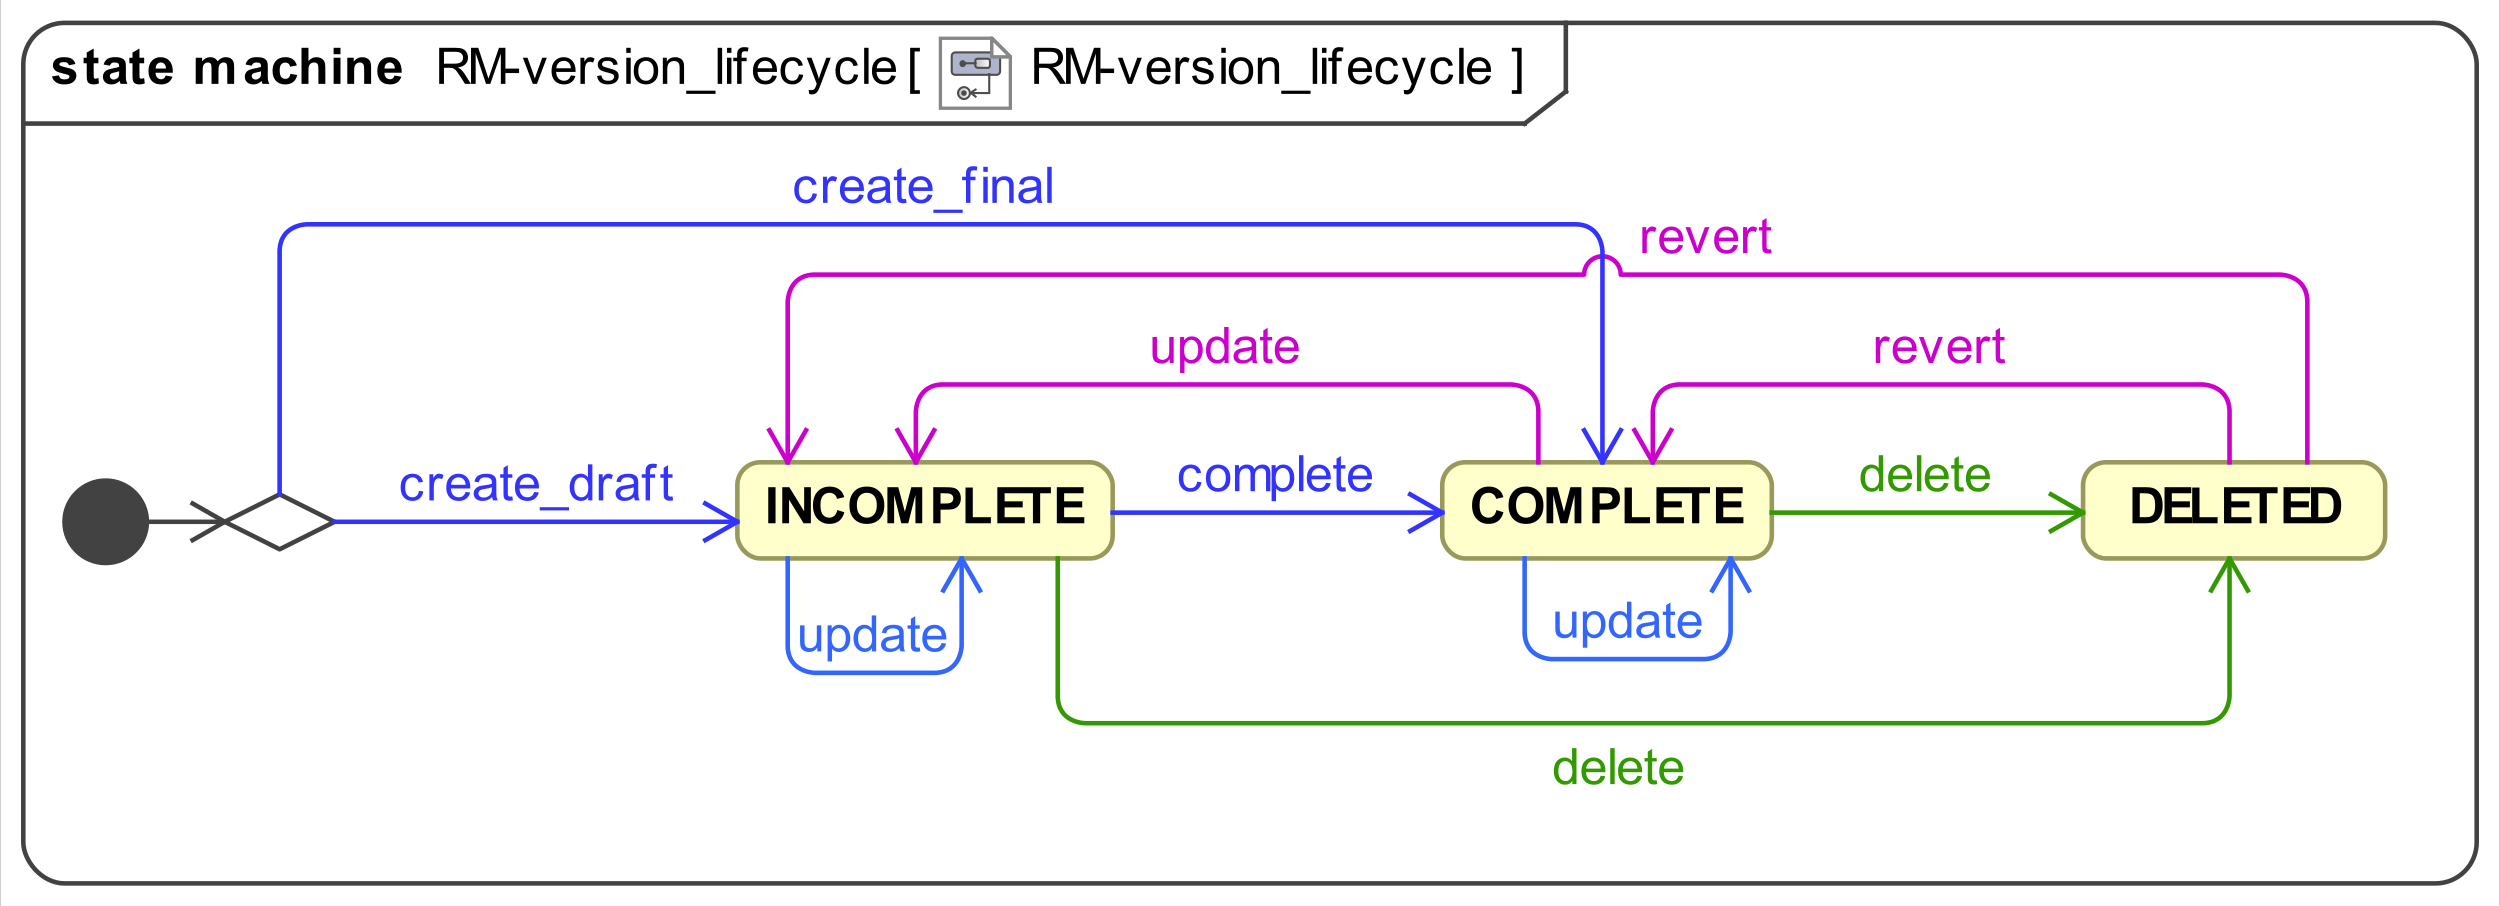 <?xml version="1.0" encoding="UTF-8"?>
<!DOCTYPE svg PUBLIC '-//W3C//DTD SVG 1.0//EN'
          'http://www.w3.org/TR/2001/REC-SVG-20010904/DTD/svg10.dtd'>
<svg fill-opacity="1" xmlns:xlink="http://www.w3.org/1999/xlink" color-rendering="auto" color-interpolation="auto" text-rendering="auto" stroke="black" stroke-linecap="square" width="5.688in" stroke-miterlimit="10" shape-rendering="auto" stroke-opacity="1" fill="black" stroke-dasharray="none" font-weight="normal" stroke-width="1" viewBox="0 0 546 198" height="2.062in" xmlns="http://www.w3.org/2000/svg" font-family="&apos;Arial&apos;" font-style="normal" stroke-linejoin="miter" font-size="12" stroke-dashoffset="0" image-rendering="auto"
><rect x="0" y="0" width="546" height="198" fill="#333333" stroke="none"/><!--Generated by the Batik Graphics2D SVG Generator
 This is MagicDraw diagram.--><defs id="genericDefs"
  /><g
  ><defs id="defs1"
    ><radialGradient transform="matrix(1.0 0.0 0.08 0.962 0.0 -821.62)" gradientUnits="userSpaceOnUse" r="6.94" cx="4.844" id="gradient1" cy="864.548" color-interpolation="sRGB" fx="4.844" fy="864.548" spreadMethod="pad"
      ><stop stop-color="white" offset="0%"
        /><stop stop-color="rgb(176,179,204)" offset="100%"
      /></radialGradient
      ><linearGradient transform="matrix(1.0 0.0 0.08 1.0 0.0 -821.971)" x1="10.401" x2="14.567" gradientUnits="userSpaceOnUse" y1="829.58" y2="829.58" id="gradient2" color-interpolation="sRGB" spreadMethod="pad"
      ><stop stop-color="rgb(186,186,186)" offset="0%"
        /><stop stop-color="white" offset="100%"
      /></linearGradient
      ><linearGradient transform="matrix(1.0 0.0 0.08 1.0 0.0 -821.971)" x1="7.243" x2="10.43" gradientUnits="userSpaceOnUse" y1="829.571" y2="829.571" id="gradient3" color-interpolation="sRGB" spreadMethod="pad"
      ><stop stop-color="rgb(186,186,186)" offset="0%"
        /><stop stop-color="white" offset="100%"
      /></linearGradient
      ><linearGradient transform="matrix(1.0 0.0 0.08 1.0 0.0 -821.971)" x1="5.406" x2="8.845" gradientUnits="userSpaceOnUse" y1="838.071" y2="838.071" id="gradient4" color-interpolation="sRGB" spreadMethod="pad"
      ><stop stop-color="rgb(186,186,186)" offset="0%"
        /><stop stop-color="white" offset="100%"
      /></linearGradient
      ><clipPath clipPathUnits="userSpaceOnUse" id="clipPath1"
      ><path d="M0 0 L546 0 L546 198 L0 198 L0 0 Z"
      /></clipPath
      ><clipPath clipPathUnits="userSpaceOnUse" id="clipPath2"
      ><path d="M-267.781 -10.45 L445.431 -10.45 L445.431 248.188 L-267.781 248.188 L-267.781 -10.45 Z"
      /></clipPath
      ><clipPath clipPathUnits="userSpaceOnUse" id="clipPath3"
      ><path d="M-0 0 L-0 20.9 L20.9 20.9 L20.9 0 Z"
      /></clipPath
    ></defs
    ><g fill="white" stroke="white"
    ><rect x="0" width="546" height="198" y="0" clip-path="url(#clipPath1)" stroke="none"
    /></g
    ><g fill="rgb(66,66,66)" text-rendering="geometricPrecision" stroke-linecap="butt" stroke="rgb(66,66,66)" stroke-linejoin="round"
    ><rect x="5" y="5" clip-path="url(#clipPath1)" fill="none" width="536" rx="9" ry="9" height="188"
      /><line y2="27" fill="none" x1="5" clip-path="url(#clipPath1)" x2="333" y1="27"
      /><line y2="20" fill="none" x1="342" clip-path="url(#clipPath1)" x2="342" y1="5"
      /><line y2="20" fill="none" x1="333" clip-path="url(#clipPath1)" x2="342" y1="27"
      /><path fill="black" d="M225.859 18.318 L225.859 10.443 L229.359 10.443 Q230.406 10.443 230.953 10.662 Q231.5 10.865 231.828 11.412 Q232.156 11.943 232.156 12.599 Q232.156 13.427 231.609 14.005 Q231.078 14.584 229.938 14.74 Q230.359 14.927 230.562 15.13 Q231.031 15.552 231.438 16.177 L232.797 18.318 L231.5 18.318 L230.453 16.677 Q230 15.974 229.703 15.599 Q229.406 15.224 229.172 15.068 Q228.938 14.912 228.703 14.865 Q228.516 14.818 228.109 14.818 L226.906 14.818 L226.906 18.318 L225.859 18.318 ZM226.906 13.912 L229.141 13.912 Q229.859 13.912 230.266 13.771 Q230.672 13.63 230.875 13.302 Q231.078 12.974 231.078 12.599 Q231.078 12.037 230.672 11.677 Q230.281 11.318 229.406 11.318 L226.906 11.318 L226.906 13.912 ZM232.812 18.318 L232.812 10.443 L234.391 10.443 L236.25 16.021 Q236.5 16.802 236.625 17.177 Q236.766 16.755 237.047 15.927 L238.922 10.443 L240.328 10.443 L240.328 18.318 L239.328 18.318 L239.328 11.724 L237.031 18.318 L236.094 18.318 L233.828 11.615 L233.828 18.318 L232.812 18.318 ZM240.344 15.959 L240.344 14.99 L243.312 14.99 L243.312 15.959 L240.344 15.959 ZM246.312 18.318 L244.141 12.615 L245.156 12.615 L246.391 16.037 Q246.578 16.584 246.75 17.177 Q246.875 16.724 247.109 16.099 L248.375 12.615 L249.375 12.615 L247.219 18.318 L246.312 18.318 ZM254.625 16.474 L255.625 16.599 Q255.391 17.474 254.75 17.959 Q254.109 18.443 253.125 18.443 Q251.875 18.443 251.141 17.677 Q250.406 16.912 250.406 15.521 Q250.406 14.068 251.141 13.287 Q251.891 12.49 253.062 12.49 Q254.219 12.49 254.938 13.271 Q255.656 14.037 255.656 15.459 Q255.656 15.537 255.656 15.709 L251.406 15.709 Q251.453 16.646 251.922 17.146 Q252.406 17.646 253.125 17.646 Q253.656 17.646 254.031 17.38 Q254.406 17.099 254.625 16.474 ZM251.453 14.912 L254.641 14.912 Q254.578 14.193 254.281 13.834 Q253.812 13.287 253.078 13.287 Q252.406 13.287 251.953 13.74 Q251.5 14.177 251.453 14.912 ZM256.719 18.318 L256.719 12.615 L257.578 12.615 L257.578 13.474 Q257.922 12.865 258.203 12.677 Q258.484 12.49 258.812 12.49 Q259.312 12.49 259.812 12.802 L259.484 13.693 Q259.125 13.49 258.766 13.49 Q258.453 13.49 258.203 13.677 Q257.953 13.865 257.844 14.209 Q257.688 14.724 257.688 15.334 L257.688 18.318 L256.719 18.318 ZM260.344 16.615 L261.297 16.459 Q261.375 17.037 261.734 17.349 Q262.109 17.646 262.766 17.646 Q263.438 17.646 263.75 17.38 Q264.078 17.115 264.078 16.74 Q264.078 16.412 263.797 16.224 Q263.594 16.099 262.812 15.896 Q261.75 15.63 261.328 15.443 Q260.922 15.24 260.703 14.896 Q260.5 14.552 260.5 14.13 Q260.5 13.74 260.672 13.427 Q260.844 13.099 261.156 12.88 Q261.375 12.709 261.766 12.599 Q262.156 12.49 262.594 12.49 Q263.266 12.49 263.766 12.677 Q264.281 12.865 264.516 13.209 Q264.766 13.537 264.859 14.084 L263.922 14.209 Q263.844 13.771 263.531 13.537 Q263.234 13.287 262.672 13.287 Q262 13.287 261.719 13.505 Q261.438 13.724 261.438 14.021 Q261.438 14.209 261.547 14.349 Q261.672 14.505 261.922 14.615 Q262.062 14.662 262.781 14.865 Q263.797 15.13 264.203 15.302 Q264.609 15.474 264.844 15.818 Q265.078 16.146 265.078 16.646 Q265.078 17.13 264.797 17.552 Q264.516 17.974 263.984 18.209 Q263.453 18.443 262.781 18.443 Q261.672 18.443 261.078 17.99 Q260.5 17.521 260.344 16.615 ZM266.734 11.552 L266.734 10.443 L267.703 10.443 L267.703 11.552 L266.734 11.552 ZM266.734 18.318 L266.734 12.615 L267.703 12.615 L267.703 18.318 L266.734 18.318 ZM268.359 15.459 Q268.359 13.88 269.25 13.115 Q269.984 12.49 271.047 12.49 Q272.219 12.49 272.953 13.255 Q273.703 14.021 273.703 15.38 Q273.703 16.49 273.375 17.13 Q273.047 17.755 272.406 18.099 Q271.781 18.443 271.047 18.443 Q269.844 18.443 269.094 17.677 Q268.359 16.912 268.359 15.459 ZM269.359 15.459 Q269.359 16.568 269.828 17.115 Q270.312 17.646 271.047 17.646 Q271.766 17.646 272.234 17.099 Q272.719 16.552 272.719 15.427 Q272.719 14.38 272.234 13.834 Q271.75 13.287 271.047 13.287 Q270.312 13.287 269.828 13.834 Q269.359 14.365 269.359 15.459 ZM274.719 18.318 L274.719 12.615 L275.594 12.615 L275.594 13.427 Q276.219 12.49 277.406 12.49 Q277.922 12.49 278.359 12.677 Q278.797 12.849 279 13.162 Q279.219 13.459 279.312 13.865 Q279.359 14.146 279.359 14.818 L279.359 18.318 L278.391 18.318 L278.391 14.849 Q278.391 14.255 278.281 13.974 Q278.172 13.677 277.875 13.505 Q277.594 13.318 277.203 13.318 Q276.594 13.318 276.141 13.709 Q275.688 14.099 275.688 15.209 L275.688 18.318 L274.719 18.318 ZM279.828 20.505 L279.828 19.802 L286.234 19.802 L286.234 20.505 L279.828 20.505 ZM286.703 18.318 L286.703 10.443 L287.672 10.443 L287.672 18.318 L286.703 18.318 ZM288.734 11.552 L288.734 10.443 L289.703 10.443 L289.703 11.552 L288.734 11.552 ZM288.734 18.318 L288.734 12.615 L289.703 12.615 L289.703 18.318 L288.734 18.318 ZM290.953 18.318 L290.953 13.365 L290.109 13.365 L290.109 12.615 L290.953 12.615 L290.953 12.005 Q290.953 11.427 291.062 11.146 Q291.203 10.771 291.547 10.537 Q291.906 10.302 292.531 10.302 Q292.938 10.302 293.438 10.412 L293.297 11.255 Q292.984 11.193 292.719 11.193 Q292.281 11.193 292.094 11.38 Q291.922 11.568 291.922 12.084 L291.922 12.615 L293.031 12.615 L293.031 13.365 L291.922 13.365 L291.922 18.318 L290.953 18.318 ZM298.625 16.474 L299.625 16.599 Q299.391 17.474 298.75 17.959 Q298.109 18.443 297.125 18.443 Q295.875 18.443 295.141 17.677 Q294.406 16.912 294.406 15.521 Q294.406 14.068 295.141 13.287 Q295.891 12.49 297.062 12.49 Q298.219 12.49 298.938 13.271 Q299.656 14.037 299.656 15.459 Q299.656 15.537 299.656 15.709 L295.406 15.709 Q295.453 16.646 295.922 17.146 Q296.406 17.646 297.125 17.646 Q297.656 17.646 298.031 17.38 Q298.406 17.099 298.625 16.474 ZM295.453 14.912 L298.641 14.912 Q298.578 14.193 298.281 13.834 Q297.812 13.287 297.078 13.287 Q296.406 13.287 295.953 13.74 Q295.5 14.177 295.453 14.912 ZM304.453 16.224 L305.391 16.349 Q305.25 17.334 304.594 17.896 Q303.953 18.443 303.031 18.443 Q301.859 18.443 301.141 17.677 Q300.438 16.912 300.438 15.49 Q300.438 14.568 300.734 13.88 Q301.047 13.177 301.672 12.834 Q302.297 12.49 303.031 12.49 Q303.953 12.49 304.547 12.959 Q305.141 13.427 305.312 14.287 L304.359 14.427 Q304.234 13.865 303.891 13.584 Q303.547 13.287 303.062 13.287 Q302.344 13.287 301.875 13.818 Q301.422 14.334 301.422 15.459 Q301.422 16.615 301.859 17.13 Q302.297 17.646 303.016 17.646 Q303.578 17.646 303.953 17.302 Q304.344 16.959 304.453 16.224 ZM306.688 20.521 L306.578 19.615 Q306.891 19.693 307.125 19.693 Q307.453 19.693 307.641 19.584 Q307.844 19.474 307.953 19.287 Q308.047 19.146 308.25 18.568 Q308.281 18.49 308.344 18.334 L306.172 12.615 L307.219 12.615 L308.406 15.912 Q308.641 16.552 308.812 17.24 Q308.984 16.568 309.219 15.943 L310.438 12.615 L311.406 12.615 L309.234 18.412 Q308.891 19.349 308.688 19.709 Q308.438 20.193 308.094 20.412 Q307.766 20.63 307.312 20.63 Q307.031 20.63 306.688 20.521 ZM316.453 16.224 L317.391 16.349 Q317.25 17.334 316.594 17.896 Q315.953 18.443 315.031 18.443 Q313.859 18.443 313.141 17.677 Q312.438 16.912 312.438 15.49 Q312.438 14.568 312.734 13.88 Q313.047 13.177 313.672 12.834 Q314.297 12.49 315.031 12.49 Q315.953 12.49 316.547 12.959 Q317.141 13.427 317.312 14.287 L316.359 14.427 Q316.234 13.865 315.891 13.584 Q315.547 13.287 315.062 13.287 Q314.344 13.287 313.875 13.818 Q313.422 14.334 313.422 15.459 Q313.422 16.615 313.859 17.13 Q314.297 17.646 315.016 17.646 Q315.578 17.646 315.953 17.302 Q316.344 16.959 316.453 16.224 ZM318.703 18.318 L318.703 10.443 L319.672 10.443 L319.672 18.318 L318.703 18.318 ZM324.625 16.474 L325.625 16.599 Q325.391 17.474 324.75 17.959 Q324.109 18.443 323.125 18.443 Q321.875 18.443 321.141 17.677 Q320.406 16.912 320.406 15.521 Q320.406 14.068 321.141 13.287 Q321.891 12.49 323.062 12.49 Q324.219 12.49 324.938 13.271 Q325.656 14.037 325.656 15.459 Q325.656 15.537 325.656 15.709 L321.406 15.709 Q321.453 16.646 321.922 17.146 Q322.406 17.646 323.125 17.646 Q323.656 17.646 324.031 17.38 Q324.406 17.099 324.625 16.474 ZM321.453 14.912 L324.641 14.912 Q324.578 14.193 324.281 13.834 Q323.812 13.287 323.078 13.287 Q322.406 13.287 321.953 13.74 Q321.5 14.177 321.453 14.912 Z" clip-path="url(#clipPath1)" stroke="none"
      /><path fill="black" d="M95.859 18.318 L95.859 10.443 L99.359 10.443 Q100.406 10.443 100.953 10.662 Q101.5 10.865 101.828 11.412 Q102.156 11.943 102.156 12.599 Q102.156 13.427 101.609 14.005 Q101.078 14.584 99.938 14.74 Q100.359 14.927 100.562 15.13 Q101.031 15.552 101.438 16.177 L102.797 18.318 L101.5 18.318 L100.453 16.677 Q100 15.974 99.703 15.599 Q99.406 15.224 99.172 15.068 Q98.938 14.912 98.703 14.865 Q98.516 14.818 98.109 14.818 L96.906 14.818 L96.906 18.318 L95.859 18.318 ZM96.906 13.912 L99.141 13.912 Q99.859 13.912 100.266 13.771 Q100.672 13.63 100.875 13.302 Q101.078 12.974 101.078 12.599 Q101.078 12.037 100.672 11.677 Q100.281 11.318 99.406 11.318 L96.906 11.318 L96.906 13.912 ZM102.812 18.318 L102.812 10.443 L104.391 10.443 L106.25 16.021 Q106.5 16.802 106.625 17.177 Q106.766 16.755 107.047 15.927 L108.922 10.443 L110.328 10.443 L110.328 18.318 L109.328 18.318 L109.328 11.724 L107.031 18.318 L106.094 18.318 L103.828 11.615 L103.828 18.318 L102.812 18.318 ZM110.344 15.959 L110.344 14.99 L113.312 14.99 L113.312 15.959 L110.344 15.959 ZM116.312 18.318 L114.141 12.615 L115.156 12.615 L116.391 16.037 Q116.578 16.584 116.75 17.177 Q116.875 16.724 117.109 16.099 L118.375 12.615 L119.375 12.615 L117.219 18.318 L116.312 18.318 ZM124.625 16.474 L125.625 16.599 Q125.391 17.474 124.75 17.959 Q124.109 18.443 123.125 18.443 Q121.875 18.443 121.141 17.677 Q120.406 16.912 120.406 15.521 Q120.406 14.068 121.141 13.287 Q121.891 12.49 123.062 12.49 Q124.219 12.49 124.938 13.271 Q125.656 14.037 125.656 15.459 Q125.656 15.537 125.656 15.709 L121.406 15.709 Q121.453 16.646 121.922 17.146 Q122.406 17.646 123.125 17.646 Q123.656 17.646 124.031 17.38 Q124.406 17.099 124.625 16.474 ZM121.453 14.912 L124.641 14.912 Q124.578 14.193 124.281 13.834 Q123.812 13.287 123.078 13.287 Q122.406 13.287 121.953 13.74 Q121.5 14.177 121.453 14.912 ZM126.719 18.318 L126.719 12.615 L127.578 12.615 L127.578 13.474 Q127.922 12.865 128.203 12.677 Q128.484 12.49 128.812 12.49 Q129.312 12.49 129.812 12.802 L129.484 13.693 Q129.125 13.49 128.766 13.49 Q128.453 13.49 128.203 13.677 Q127.953 13.865 127.844 14.209 Q127.688 14.724 127.688 15.334 L127.688 18.318 L126.719 18.318 ZM130.344 16.615 L131.297 16.459 Q131.375 17.037 131.734 17.349 Q132.109 17.646 132.766 17.646 Q133.438 17.646 133.75 17.38 Q134.078 17.115 134.078 16.74 Q134.078 16.412 133.797 16.224 Q133.594 16.099 132.812 15.896 Q131.75 15.63 131.328 15.443 Q130.922 15.24 130.703 14.896 Q130.5 14.552 130.5 14.13 Q130.5 13.74 130.672 13.427 Q130.844 13.099 131.156 12.88 Q131.375 12.709 131.766 12.599 Q132.156 12.49 132.594 12.49 Q133.266 12.49 133.766 12.677 Q134.281 12.865 134.516 13.209 Q134.766 13.537 134.859 14.084 L133.922 14.209 Q133.844 13.771 133.531 13.537 Q133.234 13.287 132.672 13.287 Q132 13.287 131.719 13.505 Q131.438 13.724 131.438 14.021 Q131.438 14.209 131.547 14.349 Q131.672 14.505 131.922 14.615 Q132.062 14.662 132.781 14.865 Q133.797 15.13 134.203 15.302 Q134.609 15.474 134.844 15.818 Q135.078 16.146 135.078 16.646 Q135.078 17.13 134.797 17.552 Q134.516 17.974 133.984 18.209 Q133.453 18.443 132.781 18.443 Q131.672 18.443 131.078 17.99 Q130.5 17.521 130.344 16.615 ZM136.734 11.552 L136.734 10.443 L137.703 10.443 L137.703 11.552 L136.734 11.552 ZM136.734 18.318 L136.734 12.615 L137.703 12.615 L137.703 18.318 L136.734 18.318 ZM138.359 15.459 Q138.359 13.88 139.25 13.115 Q139.984 12.49 141.047 12.49 Q142.219 12.49 142.953 13.255 Q143.703 14.021 143.703 15.38 Q143.703 16.49 143.375 17.13 Q143.047 17.755 142.406 18.099 Q141.781 18.443 141.047 18.443 Q139.844 18.443 139.094 17.677 Q138.359 16.912 138.359 15.459 ZM139.359 15.459 Q139.359 16.568 139.828 17.115 Q140.312 17.646 141.047 17.646 Q141.766 17.646 142.234 17.099 Q142.719 16.552 142.719 15.427 Q142.719 14.38 142.234 13.834 Q141.75 13.287 141.047 13.287 Q140.312 13.287 139.828 13.834 Q139.359 14.365 139.359 15.459 ZM144.719 18.318 L144.719 12.615 L145.594 12.615 L145.594 13.427 Q146.219 12.49 147.406 12.49 Q147.922 12.49 148.359 12.677 Q148.797 12.849 149 13.162 Q149.219 13.459 149.312 13.865 Q149.359 14.146 149.359 14.818 L149.359 18.318 L148.391 18.318 L148.391 14.849 Q148.391 14.255 148.281 13.974 Q148.172 13.677 147.875 13.505 Q147.594 13.318 147.203 13.318 Q146.594 13.318 146.141 13.709 Q145.688 14.099 145.688 15.209 L145.688 18.318 L144.719 18.318 ZM149.828 20.505 L149.828 19.802 L156.234 19.802 L156.234 20.505 L149.828 20.505 ZM156.703 18.318 L156.703 10.443 L157.672 10.443 L157.672 18.318 L156.703 18.318 ZM158.734 11.552 L158.734 10.443 L159.703 10.443 L159.703 11.552 L158.734 11.552 ZM158.734 18.318 L158.734 12.615 L159.703 12.615 L159.703 18.318 L158.734 18.318 ZM160.953 18.318 L160.953 13.365 L160.109 13.365 L160.109 12.615 L160.953 12.615 L160.953 12.005 Q160.953 11.427 161.062 11.146 Q161.203 10.771 161.547 10.537 Q161.906 10.302 162.531 10.302 Q162.938 10.302 163.438 10.412 L163.297 11.255 Q162.984 11.193 162.719 11.193 Q162.281 11.193 162.094 11.38 Q161.922 11.568 161.922 12.084 L161.922 12.615 L163.031 12.615 L163.031 13.365 L161.922 13.365 L161.922 18.318 L160.953 18.318 ZM168.625 16.474 L169.625 16.599 Q169.391 17.474 168.75 17.959 Q168.109 18.443 167.125 18.443 Q165.875 18.443 165.141 17.677 Q164.406 16.912 164.406 15.521 Q164.406 14.068 165.141 13.287 Q165.891 12.49 167.062 12.49 Q168.219 12.49 168.938 13.271 Q169.656 14.037 169.656 15.459 Q169.656 15.537 169.656 15.709 L165.406 15.709 Q165.453 16.646 165.922 17.146 Q166.406 17.646 167.125 17.646 Q167.656 17.646 168.031 17.38 Q168.406 17.099 168.625 16.474 ZM165.453 14.912 L168.641 14.912 Q168.578 14.193 168.281 13.834 Q167.812 13.287 167.078 13.287 Q166.406 13.287 165.953 13.74 Q165.5 14.177 165.453 14.912 ZM174.453 16.224 L175.391 16.349 Q175.25 17.334 174.594 17.896 Q173.953 18.443 173.031 18.443 Q171.859 18.443 171.141 17.677 Q170.438 16.912 170.438 15.49 Q170.438 14.568 170.734 13.88 Q171.047 13.177 171.672 12.834 Q172.297 12.49 173.031 12.49 Q173.953 12.49 174.547 12.959 Q175.141 13.427 175.312 14.287 L174.359 14.427 Q174.234 13.865 173.891 13.584 Q173.547 13.287 173.062 13.287 Q172.344 13.287 171.875 13.818 Q171.422 14.334 171.422 15.459 Q171.422 16.615 171.859 17.13 Q172.297 17.646 173.016 17.646 Q173.578 17.646 173.953 17.302 Q174.344 16.959 174.453 16.224 ZM176.688 20.521 L176.578 19.615 Q176.891 19.693 177.125 19.693 Q177.453 19.693 177.641 19.584 Q177.844 19.474 177.953 19.287 Q178.047 19.146 178.25 18.568 Q178.281 18.49 178.344 18.334 L176.172 12.615 L177.219 12.615 L178.406 15.912 Q178.641 16.552 178.812 17.24 Q178.984 16.568 179.219 15.943 L180.438 12.615 L181.406 12.615 L179.234 18.412 Q178.891 19.349 178.688 19.709 Q178.438 20.193 178.094 20.412 Q177.766 20.63 177.312 20.63 Q177.031 20.63 176.688 20.521 ZM186.453 16.224 L187.391 16.349 Q187.25 17.334 186.594 17.896 Q185.953 18.443 185.031 18.443 Q183.859 18.443 183.141 17.677 Q182.438 16.912 182.438 15.49 Q182.438 14.568 182.734 13.88 Q183.047 13.177 183.672 12.834 Q184.297 12.49 185.031 12.49 Q185.953 12.49 186.547 12.959 Q187.141 13.427 187.312 14.287 L186.359 14.427 Q186.234 13.865 185.891 13.584 Q185.547 13.287 185.062 13.287 Q184.344 13.287 183.875 13.818 Q183.422 14.334 183.422 15.459 Q183.422 16.615 183.859 17.13 Q184.297 17.646 185.016 17.646 Q185.578 17.646 185.953 17.302 Q186.344 16.959 186.453 16.224 ZM188.703 18.318 L188.703 10.443 L189.672 10.443 L189.672 18.318 L188.703 18.318 ZM194.625 16.474 L195.625 16.599 Q195.391 17.474 194.75 17.959 Q194.109 18.443 193.125 18.443 Q191.875 18.443 191.141 17.677 Q190.406 16.912 190.406 15.521 Q190.406 14.068 191.141 13.287 Q191.891 12.49 193.062 12.49 Q194.219 12.49 194.938 13.271 Q195.656 14.037 195.656 15.459 Q195.656 15.537 195.656 15.709 L191.406 15.709 Q191.453 16.646 191.922 17.146 Q192.406 17.646 193.125 17.646 Q193.656 17.646 194.031 17.38 Q194.406 17.099 194.625 16.474 ZM191.453 14.912 L194.641 14.912 Q194.578 14.193 194.281 13.834 Q193.812 13.287 193.078 13.287 Q192.406 13.287 191.953 13.74 Q191.5 14.177 191.453 14.912 Z" clip-path="url(#clipPath1)" stroke="none"
      /><path fill="black" d="M11.266 16.693 L12.766 16.459 Q12.875 16.896 13.156 17.13 Q13.453 17.349 13.984 17.349 Q14.578 17.349 14.875 17.146 Q15.078 16.99 15.078 16.74 Q15.078 16.568 14.969 16.459 Q14.844 16.349 14.453 16.255 Q12.641 15.849 12.141 15.521 Q11.469 15.052 11.469 14.24 Q11.469 13.49 12.047 12.99 Q12.641 12.49 13.875 12.49 Q15.047 12.49 15.609 12.865 Q16.172 13.24 16.391 13.99 L14.969 14.255 Q14.875 13.927 14.625 13.755 Q14.375 13.568 13.891 13.568 Q13.297 13.568 13.047 13.74 Q12.875 13.849 12.875 14.037 Q12.875 14.209 13.016 14.318 Q13.219 14.474 14.422 14.755 Q15.641 15.021 16.109 15.412 Q16.594 15.818 16.594 16.537 Q16.594 17.318 15.938 17.88 Q15.281 18.443 13.984 18.443 Q12.828 18.443 12.141 17.974 Q11.469 17.505 11.266 16.693 ZM21.406 12.615 L21.406 13.818 L20.375 13.818 L20.375 16.115 Q20.375 16.818 20.406 16.943 Q20.438 17.052 20.531 17.13 Q20.641 17.193 20.797 17.193 Q21 17.193 21.406 17.052 L21.531 18.224 Q21 18.443 20.344 18.443 Q19.922 18.443 19.594 18.318 Q19.266 18.177 19.109 17.959 Q18.969 17.74 18.906 17.365 Q18.859 17.099 18.859 16.302 L18.859 13.818 L18.172 13.818 L18.172 12.615 L18.859 12.615 L18.859 11.474 L20.375 10.599 L20.375 12.615 L21.406 12.615 ZM23.922 14.349 L22.547 14.099 Q22.781 13.287 23.344 12.896 Q23.906 12.49 25.016 12.49 Q26.031 12.49 26.516 12.724 Q27.016 12.959 27.219 13.334 Q27.422 13.693 27.422 14.677 L27.406 16.443 Q27.406 17.193 27.469 17.552 Q27.547 17.912 27.75 18.318 L26.25 18.318 Q26.188 18.162 26.109 17.865 Q26.078 17.74 26.062 17.693 Q25.672 18.068 25.219 18.255 Q24.781 18.443 24.281 18.443 Q23.406 18.443 22.891 17.974 Q22.391 17.49 22.391 16.755 Q22.391 16.271 22.625 15.896 Q22.859 15.521 23.266 15.318 Q23.688 15.115 24.469 14.959 Q25.531 14.771 25.938 14.599 L25.938 14.443 Q25.938 14.005 25.719 13.834 Q25.5 13.646 24.906 13.646 Q24.516 13.646 24.281 13.802 Q24.062 13.959 23.922 14.349 ZM25.938 15.584 Q25.641 15.677 25.016 15.818 Q24.391 15.943 24.203 16.068 Q23.906 16.287 23.906 16.599 Q23.906 16.927 24.141 17.162 Q24.375 17.38 24.734 17.38 Q25.141 17.38 25.516 17.115 Q25.797 16.912 25.875 16.615 Q25.938 16.427 25.938 15.88 L25.938 15.584 ZM31.406 12.615 L31.406 13.818 L30.375 13.818 L30.375 16.115 Q30.375 16.818 30.406 16.943 Q30.438 17.052 30.531 17.13 Q30.641 17.193 30.797 17.193 Q31 17.193 31.406 17.052 L31.531 18.224 Q31 18.443 30.344 18.443 Q29.922 18.443 29.594 18.318 Q29.266 18.177 29.109 17.959 Q28.969 17.74 28.906 17.365 Q28.859 17.099 28.859 16.302 L28.859 13.818 L28.172 13.818 L28.172 12.615 L28.859 12.615 L28.859 11.474 L30.375 10.599 L30.375 12.615 L31.406 12.615 ZM36.094 16.505 L37.594 16.755 Q37.312 17.584 36.688 18.021 Q36.062 18.443 35.109 18.443 Q33.625 18.443 32.906 17.474 Q32.344 16.693 32.344 15.505 Q32.344 14.084 33.078 13.287 Q33.828 12.49 34.969 12.49 Q36.234 12.49 36.969 13.334 Q37.703 14.162 37.672 15.896 L33.891 15.896 Q33.906 16.568 34.25 16.943 Q34.609 17.318 35.125 17.318 Q35.484 17.318 35.719 17.13 Q35.969 16.927 36.094 16.505 ZM36.172 14.974 Q36.156 14.318 35.828 13.99 Q35.516 13.646 35.062 13.646 Q34.562 13.646 34.234 14.005 Q33.922 14.365 33.922 14.974 L36.172 14.974 ZM42.672 12.615 L44.062 12.615 L44.062 13.396 Q44.812 12.49 45.844 12.49 Q46.391 12.49 46.797 12.724 Q47.203 12.943 47.453 13.396 Q47.828 12.943 48.266 12.724 Q48.703 12.49 49.203 12.49 Q49.828 12.49 50.266 12.74 Q50.703 12.99 50.906 13.49 Q51.062 13.849 51.062 14.677 L51.062 18.318 L49.562 18.318 L49.562 15.052 Q49.562 14.209 49.406 13.959 Q49.188 13.646 48.75 13.646 Q48.438 13.646 48.156 13.834 Q47.875 14.021 47.75 14.396 Q47.641 14.771 47.641 15.584 L47.641 18.318 L46.125 18.318 L46.125 15.193 Q46.125 14.365 46.047 14.13 Q45.969 13.88 45.797 13.771 Q45.625 13.646 45.328 13.646 Q44.984 13.646 44.703 13.834 Q44.422 14.021 44.297 14.38 Q44.188 14.724 44.188 15.552 L44.188 18.318 L42.672 18.318 L42.672 12.615 ZM54.922 14.349 L53.547 14.099 Q53.781 13.287 54.344 12.896 Q54.906 12.49 56.016 12.49 Q57.031 12.49 57.516 12.724 Q58.016 12.959 58.219 13.334 Q58.422 13.693 58.422 14.677 L58.406 16.443 Q58.406 17.193 58.469 17.552 Q58.547 17.912 58.75 18.318 L57.25 18.318 Q57.188 18.162 57.109 17.865 Q57.078 17.74 57.062 17.693 Q56.672 18.068 56.219 18.255 Q55.781 18.443 55.281 18.443 Q54.406 18.443 53.891 17.974 Q53.391 17.49 53.391 16.755 Q53.391 16.271 53.625 15.896 Q53.859 15.521 54.266 15.318 Q54.688 15.115 55.469 14.959 Q56.531 14.771 56.938 14.599 L56.938 14.443 Q56.938 14.005 56.719 13.834 Q56.5 13.646 55.906 13.646 Q55.516 13.646 55.281 13.802 Q55.062 13.959 54.922 14.349 ZM56.938 15.584 Q56.641 15.677 56.016 15.818 Q55.391 15.943 55.203 16.068 Q54.906 16.287 54.906 16.599 Q54.906 16.927 55.141 17.162 Q55.375 17.38 55.734 17.38 Q56.141 17.38 56.516 17.115 Q56.797 16.912 56.875 16.615 Q56.938 16.427 56.938 15.88 L56.938 15.584 ZM64.766 14.302 L63.281 14.568 Q63.203 14.13 62.938 13.912 Q62.672 13.677 62.25 13.677 Q61.688 13.677 61.344 14.068 Q61.016 14.443 61.016 15.365 Q61.016 16.38 61.344 16.802 Q61.688 17.224 62.266 17.224 Q62.703 17.224 62.969 16.974 Q63.25 16.724 63.359 16.13 L64.844 16.38 Q64.609 17.412 63.953 17.927 Q63.297 18.443 62.203 18.443 Q60.938 18.443 60.188 17.662 Q59.453 16.865 59.453 15.474 Q59.453 14.052 60.203 13.271 Q60.953 12.49 62.219 12.49 Q63.266 12.49 63.875 12.943 Q64.5 13.38 64.766 14.302 ZM67.297 10.443 L67.297 13.334 Q68.031 12.49 69.047 12.49 Q69.562 12.49 69.969 12.677 Q70.391 12.865 70.609 13.177 Q70.828 13.474 70.906 13.849 Q70.984 14.209 70.984 14.974 L70.984 18.318 L69.469 18.318 L69.469 15.302 Q69.469 14.412 69.375 14.177 Q69.297 13.927 69.078 13.787 Q68.859 13.646 68.531 13.646 Q68.156 13.646 67.859 13.834 Q67.562 14.005 67.422 14.38 Q67.297 14.74 67.297 15.459 L67.297 18.318 L65.781 18.318 L65.781 10.443 L67.297 10.443 ZM72.797 11.834 L72.797 10.443 L74.297 10.443 L74.297 11.834 L72.797 11.834 ZM72.797 18.318 L72.797 12.615 L74.297 12.615 L74.297 18.318 L72.797 18.318 ZM80.984 18.318 L79.469 18.318 L79.469 15.412 Q79.469 14.49 79.375 14.224 Q79.281 13.943 79.062 13.802 Q78.844 13.646 78.531 13.646 Q78.141 13.646 77.828 13.865 Q77.516 14.068 77.391 14.427 Q77.281 14.771 77.281 15.74 L77.281 18.318 L75.781 18.318 L75.781 12.615 L77.188 12.615 L77.188 13.459 Q77.922 12.49 79.062 12.49 Q79.562 12.49 79.969 12.677 Q80.391 12.849 80.594 13.13 Q80.812 13.396 80.891 13.755 Q80.984 14.115 80.984 14.771 L80.984 18.318 ZM86.094 16.505 L87.594 16.755 Q87.312 17.584 86.688 18.021 Q86.062 18.443 85.109 18.443 Q83.625 18.443 82.906 17.474 Q82.344 16.693 82.344 15.505 Q82.344 14.084 83.078 13.287 Q83.828 12.49 84.969 12.49 Q86.234 12.49 86.969 13.334 Q87.703 14.162 87.672 15.896 L83.891 15.896 Q83.906 16.568 84.25 16.943 Q84.609 17.318 85.125 17.318 Q85.484 17.318 85.719 17.13 Q85.969 16.927 86.094 16.505 ZM86.172 14.974 Q86.156 14.318 85.828 13.99 Q85.516 13.646 85.062 13.646 Q84.562 13.646 84.234 14.005 Q83.922 14.365 83.922 14.974 L86.172 14.974 Z" clip-path="url(#clipPath1)" stroke="none"
      /><path fill="black" d="M332.344 20.505 L330.203 20.505 L330.203 19.709 L331.375 19.709 L331.375 11.24 L330.203 11.24 L330.203 10.443 L332.344 10.443 L332.344 20.505 Z" clip-path="url(#clipPath1)" stroke="none"
    /></g
    ><g fill="white" text-rendering="geometricPrecision" transform="translate(205,8) matrix(0.766,0,0,0.766,0,0)" stroke-linecap="butt" stroke="white" stroke-linejoin="round"
    ><path d="M20.45 20.45 L0.45 20.45 L0.45 0.45 L15.117 0.45 L20.45 5.783 Z" stroke="none" clip-path="url(#clipPath3)"
    /></g
    ><g fill="rgb(135,135,135)" text-rendering="geometricPrecision" stroke-miterlimit="5" transform="translate(205,8) matrix(0.766,0,0,0.766,0,0)" stroke-linecap="butt" stroke="rgb(135,135,135)"
    ><path fill="none" d="M20.45 20.45 L0.45 20.45 L0.45 0.45 L15.117 0.45 L20.45 5.783 Z" clip-path="url(#clipPath3)"
    /></g
    ><g fill="url(#gradient1)" text-rendering="geometricPrecision" stroke-miterlimit="5" transform="matrix(0.766,0,0,0.766,205,8)" stroke-linecap="butt" stroke="url(#gradient1)"
    ><path d="M17.5 9.9 C17.5 10.4 17.102 10.9 16.5 10.9 L4.7 10.9 C4.1 10.9 3.7 10.5 3.7 9.9 L3.7 5.5 C3.7 5 4.1 4.5 4.7 4.5 L16.5 4.5 C17.102 4.5 17.5 4.9 17.5 5.5 L17.5 9.9 Z" stroke="none" clip-path="url(#clipPath3)"
      /><path fill="none" d="M17.5 9.9 C17.5 10.4 17.102 10.9 16.5 10.9 L4.7 10.9 C4.1 10.9 3.7 10.5 3.7 9.9 L3.7 5.5 C3.7 5 4.1 4.5 4.7 4.5 L16.5 4.5 C17.102 4.5 17.5 4.9 17.5 5.5 L17.5 9.9 Z" stroke-width="0.6" clip-path="url(#clipPath3)" stroke="rgb(77,77,77)"
    /></g
    ><g stroke-linecap="butt" transform="matrix(0.766,0,0,0.766,205,8)" fill="url(#gradient2)" text-rendering="geometricPrecision" stroke="url(#gradient2)" stroke-width="0.6" stroke-miterlimit="5"
    ><path d="M14.6 7.9 C14.6 8.7 14.4 9 13.6 8.9 L11.4 8.9 C10.6 8.9 10.4 8.6 10.4 7.9 L10.4 7.3 C10.4 6.5 10.6 6.3 11.4 6.3 L13.6 6.3 C14.4 6.3 14.6 6.402 14.6 7.3 L14.6 7.8 L14.6 7.9 Z" stroke="none" clip-path="url(#clipPath3)"
      /><path fill="none" d="M14.6 7.9 C14.6 8.7 14.4 9 13.6 8.9 L11.4 8.9 C10.6 8.9 10.4 8.6 10.4 7.9 L10.4 7.3 C10.4 6.5 10.6 6.3 11.4 6.3 L13.6 6.3 C14.4 6.3 14.6 6.402 14.6 7.3 L14.6 7.8 L14.6 7.9 Z" clip-path="url(#clipPath3)" stroke="rgb(77,77,77)"
    /></g
    ><g stroke-linecap="butt" transform="matrix(0.766,0,0,0.766,205,8)" fill="url(#gradient3)" text-rendering="geometricPrecision" stroke="url(#gradient3)" stroke-width="0.6" stroke-miterlimit="5"
    ><path d="M10.5 7.6 L7.3 7.6" stroke="none" clip-path="url(#clipPath3)"
      /><path fill="none" d="M10.5 7.6 L7.3 7.6" clip-path="url(#clipPath3)" stroke="rgb(77,77,77)"
    /></g
    ><g stroke-linecap="butt" transform="matrix(0.766,0,0,0.766,205,8)" fill="rgb(77,77,77)" text-rendering="geometricPrecision" stroke="rgb(77,77,77)" stroke-width="0.6" stroke-miterlimit="5"
    ><path d="M7.5 7.7 C7.5 8.1 7.2 8.4 6.8 8.4 C6.4 8.4 6.2 8.1 6.2 7.7 C6.2 7.3 6.5 7 6.8 7 C7.1 7 7.5 7.3 7.5 7.7 Z" stroke="none" clip-path="url(#clipPath3)"
      /><path fill="none" d="M7.5 7.7 C7.5 8.1 7.2 8.4 6.8 8.4 C6.4 8.4 6.2 8.1 6.2 7.7 C6.2 7.3 6.5 7 6.8 7 C7.1 7 7.5 7.3 7.5 7.7 Z" clip-path="url(#clipPath3)"
    /></g
    ><g stroke-linecap="butt" transform="matrix(0.766,0,0,0.766,205,8)" fill="url(#gradient4)" text-rendering="geometricPrecision" stroke="url(#gradient4)" stroke-width="0.6" stroke-miterlimit="5"
    ><path d="M8.9 16.1 C8.9 17 8.1 17.8 7.2 17.8 C6.3 17.8 5.5 17 5.5 16.1 C5.5 15.2 6.3 14.4 7.2 14.4 C8.1 14.4 8.9 15.2 8.9 16.1 Z" stroke="none" clip-path="url(#clipPath3)"
      /><path fill="none" d="M8.9 16.1 C8.9 17 8.1 17.8 7.2 17.8 C6.3 17.8 5.5 17 5.5 16.1 C5.5 15.2 6.3 14.4 7.2 14.4 C8.1 14.4 8.9 15.2 8.9 16.1 Z" clip-path="url(#clipPath3)" stroke="rgb(77,77,77)"
    /></g
    ><g stroke-linecap="butt" transform="matrix(0.766,0,0,0.766,205,8)" fill="rgb(77,77,77)" text-rendering="geometricPrecision" stroke="rgb(77,77,77)" stroke-width="0.6" stroke-miterlimit="5"
    ><path d="M7.7 16.1 C7.7 16.4 7.5 16.6 7.2 16.6 C6.9 16.6 6.7 16.4 6.7 16.1 C6.7 15.798 6.9 15.6 7.2 15.6 C7.5 15.6 7.7 15.8 7.7 16.1 Z" stroke="none" clip-path="url(#clipPath3)"
      /><path fill="none" d="M7.7 16.1 C7.7 16.4 7.5 16.6 7.2 16.6 C6.9 16.6 6.7 16.4 6.7 16.1 C6.7 15.798 6.9 15.6 7.2 15.6 C7.5 15.6 7.7 15.8 7.7 16.1 Z" clip-path="url(#clipPath3)"
    /></g
    ><g stroke-linecap="butt" transform="matrix(0.766,0,0,0.766,205,8)" fill="rgb(77,77,77)" text-rendering="geometricPrecision" stroke="rgb(77,77,77)" stroke-width="0.6" stroke-miterlimit="5"
    ><path fill="none" d="M8.9 16.1 L14.4 16.1 L14.4 10.7" clip-path="url(#clipPath3)"
    /></g
    ><g stroke-linecap="butt" transform="matrix(0.766,0,0,0.766,205,8)" fill="rgb(77,77,77)" text-rendering="geometricPrecision" stroke="rgb(77,77,77)" stroke-width="0.6" stroke-miterlimit="5"
    ><path fill="none" d="M10.5 15.1 L9.1 16 L10.5 17.1" clip-path="url(#clipPath3)"
    /></g
    ><g stroke-linecap="butt" transform="matrix(0.766,0,0,0.766,205,8)" fill="white" text-rendering="geometricPrecision" stroke="white" stroke-width="0.6" stroke-miterlimit="5"
    ><path d="M15.117 5.783 L20.45 5.783 L15.117 0.45 Z" stroke="none" clip-path="url(#clipPath3)"
      /><path fill="none" d="M15.117 5.783 L20.45 5.783 L15.117 0.45 Z" stroke-width="1" clip-path="url(#clipPath3)" stroke="rgb(135,135,135)"
    /></g
    ><g stroke-linecap="butt" stroke-linejoin="round" text-rendering="geometricPrecision"
    ><path d="M198.75 20.505 L198.75 10.443 L200.875 10.443 L200.875 11.24 L199.719 11.24 L199.719 19.709 L200.875 19.709 L200.875 20.505 L198.75 20.505 Z" stroke="none" clip-path="url(#clipPath1)"
    /></g
    ><g fill="rgb(255,255,204)" text-rendering="geometricPrecision" stroke-linecap="butt" stroke="rgb(255,255,204)" stroke-linejoin="round"
    ><rect x="161" y="101" clip-path="url(#clipPath1)" width="82" rx="5" ry="5" height="21" stroke="none"
      /><rect x="161" y="101" clip-path="url(#clipPath1)" fill="none" width="82" rx="5" ry="5" height="21" stroke="rgb(153,153,92)"
      /><path fill="black" d="M167.75 114.318 L167.75 106.443 L169.344 106.443 L169.344 114.318 L167.75 114.318 ZM170.812 114.318 L170.812 106.443 L172.359 106.443 L175.594 111.709 L175.594 106.443 L177.062 106.443 L177.062 114.318 L175.469 114.318 L172.297 109.177 L172.297 114.318 L170.812 114.318 ZM182.844 111.427 L184.375 111.912 Q184.031 113.193 183.203 113.834 Q182.375 114.459 181.109 114.459 Q179.547 114.459 178.531 113.38 Q177.516 112.302 177.516 110.443 Q177.516 108.49 178.531 107.396 Q179.547 106.302 181.203 106.302 Q182.656 106.302 183.547 107.162 Q184.094 107.662 184.359 108.615 L182.781 108.99 Q182.641 108.38 182.203 108.021 Q181.766 107.662 181.125 107.662 Q180.25 107.662 179.703 108.302 Q179.156 108.927 179.156 110.334 Q179.156 111.818 179.688 112.459 Q180.234 113.099 181.094 113.099 Q181.734 113.099 182.188 112.693 Q182.641 112.287 182.844 111.427 ZM185.484 110.427 Q185.484 109.224 185.844 108.412 Q186.109 107.802 186.562 107.334 Q187.031 106.849 187.594 106.615 Q188.328 106.302 189.281 106.302 Q191.031 106.302 192.062 107.396 Q193.109 108.474 193.109 110.396 Q193.109 112.302 192.078 113.38 Q191.047 114.459 189.312 114.459 Q187.547 114.459 186.516 113.38 Q185.484 112.302 185.484 110.427 ZM187.109 110.38 Q187.109 111.709 187.734 112.412 Q188.359 113.099 189.297 113.099 Q190.25 113.099 190.859 112.412 Q191.469 111.724 191.469 110.349 Q191.469 109.005 190.875 108.334 Q190.281 107.662 189.297 107.662 Q188.312 107.662 187.703 108.349 Q187.109 109.021 187.109 110.38 ZM193.781 114.318 L193.781 106.443 L196.156 106.443 L197.594 111.818 L199 106.443 L201.391 106.443 L201.391 114.318 L199.906 114.318 L199.906 108.115 L198.344 114.318 L196.812 114.318 L195.25 108.115 L195.25 114.318 L193.781 114.318 ZM203.797 114.318 L203.797 106.443 L206.359 106.443 Q207.797 106.443 208.25 106.568 Q208.922 106.74 209.375 107.334 Q209.828 107.927 209.828 108.865 Q209.828 109.584 209.562 110.084 Q209.312 110.584 208.906 110.865 Q208.5 111.146 208.078 111.24 Q207.5 111.349 206.422 111.349 L205.391 111.349 L205.391 114.318 L203.797 114.318 ZM205.391 107.771 L205.391 110.005 L206.266 110.005 Q207.203 110.005 207.516 109.88 Q207.828 109.755 208 109.505 Q208.188 109.24 208.188 108.88 Q208.188 108.459 207.938 108.177 Q207.688 107.896 207.297 107.834 Q207.016 107.771 206.156 107.771 L205.391 107.771 ZM210.844 114.318 L210.844 106.505 L212.438 106.505 L212.438 112.99 L216.391 112.99 L216.391 114.318 L210.844 114.318 ZM217.797 114.318 L217.797 106.443 L223.641 106.443 L223.641 107.771 L219.391 107.771 L219.391 109.521 L223.344 109.521 L223.344 110.849 L219.391 110.849 L219.391 112.99 L223.797 112.99 L223.797 114.318 L217.797 114.318 ZM225.578 114.318 L225.578 107.771 L223.234 107.771 L223.234 106.443 L229.5 106.443 L229.5 107.771 L227.156 107.771 L227.156 114.318 L225.578 114.318 ZM230.797 114.318 L230.797 106.443 L236.641 106.443 L236.641 107.771 L232.391 107.771 L232.391 109.521 L236.344 109.521 L236.344 110.849 L232.391 110.849 L232.391 112.99 L236.797 112.99 L236.797 114.318 L230.797 114.318 Z" clip-path="url(#clipPath1)" stroke="none"
      /><rect x="315" y="101" clip-path="url(#clipPath1)" width="72" rx="5" ry="5" height="21" stroke="none"
      /><rect x="315" y="101" clip-path="url(#clipPath1)" fill="none" width="72" rx="5" ry="5" height="21" stroke="rgb(153,153,92)"
      /><path fill="black" d="M326.844 111.427 L328.375 111.912 Q328.031 113.193 327.203 113.834 Q326.375 114.459 325.109 114.459 Q323.547 114.459 322.531 113.38 Q321.516 112.302 321.516 110.443 Q321.516 108.49 322.531 107.396 Q323.547 106.302 325.203 106.302 Q326.656 106.302 327.547 107.162 Q328.094 107.662 328.359 108.615 L326.781 108.99 Q326.641 108.38 326.203 108.021 Q325.766 107.662 325.125 107.662 Q324.25 107.662 323.703 108.302 Q323.156 108.927 323.156 110.334 Q323.156 111.818 323.688 112.459 Q324.234 113.099 325.094 113.099 Q325.734 113.099 326.188 112.693 Q326.641 112.287 326.844 111.427 ZM329.484 110.427 Q329.484 109.224 329.844 108.412 Q330.109 107.802 330.562 107.334 Q331.031 106.849 331.594 106.615 Q332.328 106.302 333.281 106.302 Q335.031 106.302 336.062 107.396 Q337.109 108.474 337.109 110.396 Q337.109 112.302 336.078 113.38 Q335.047 114.459 333.312 114.459 Q331.547 114.459 330.516 113.38 Q329.484 112.302 329.484 110.427 ZM331.109 110.38 Q331.109 111.709 331.734 112.412 Q332.359 113.099 333.297 113.099 Q334.25 113.099 334.859 112.412 Q335.469 111.724 335.469 110.349 Q335.469 109.005 334.875 108.334 Q334.281 107.662 333.297 107.662 Q332.312 107.662 331.703 108.349 Q331.109 109.021 331.109 110.38 ZM337.781 114.318 L337.781 106.443 L340.156 106.443 L341.594 111.818 L343 106.443 L345.391 106.443 L345.391 114.318 L343.906 114.318 L343.906 108.115 L342.344 114.318 L340.812 114.318 L339.25 108.115 L339.25 114.318 L337.781 114.318 ZM347.797 114.318 L347.797 106.443 L350.359 106.443 Q351.797 106.443 352.25 106.568 Q352.922 106.74 353.375 107.334 Q353.828 107.927 353.828 108.865 Q353.828 109.584 353.562 110.084 Q353.312 110.584 352.906 110.865 Q352.5 111.146 352.078 111.24 Q351.5 111.349 350.422 111.349 L349.391 111.349 L349.391 114.318 L347.797 114.318 ZM349.391 107.771 L349.391 110.005 L350.266 110.005 Q351.203 110.005 351.516 109.88 Q351.828 109.755 352 109.505 Q352.188 109.24 352.188 108.88 Q352.188 108.459 351.938 108.177 Q351.688 107.896 351.297 107.834 Q351.016 107.771 350.156 107.771 L349.391 107.771 ZM354.844 114.318 L354.844 106.505 L356.438 106.505 L356.438 112.99 L360.391 112.99 L360.391 114.318 L354.844 114.318 ZM361.797 114.318 L361.797 106.443 L367.641 106.443 L367.641 107.771 L363.391 107.771 L363.391 109.521 L367.344 109.521 L367.344 110.849 L363.391 110.849 L363.391 112.99 L367.797 112.99 L367.797 114.318 L361.797 114.318 ZM369.578 114.318 L369.578 107.771 L367.234 107.771 L367.234 106.443 L373.5 106.443 L373.5 107.771 L371.156 107.771 L371.156 114.318 L369.578 114.318 ZM374.797 114.318 L374.797 106.443 L380.641 106.443 L380.641 107.771 L376.391 107.771 L376.391 109.521 L380.344 109.521 L380.344 110.849 L376.391 110.849 L376.391 112.99 L380.797 112.99 L380.797 114.318 L374.797 114.318 Z" clip-path="url(#clipPath1)" stroke="none"
      /><rect x="455" y="101" clip-path="url(#clipPath1)" width="66" rx="5" ry="5" height="21" stroke="none"
      /><rect x="455" y="101" clip-path="url(#clipPath1)" fill="none" width="66" rx="5" ry="5" height="21" stroke="rgb(153,153,92)"
      /><path fill="black" d="M465.797 106.443 L468.703 106.443 Q469.688 106.443 470.203 106.599 Q470.891 106.802 471.375 107.318 Q471.875 107.834 472.125 108.599 Q472.391 109.349 472.391 110.459 Q472.391 111.427 472.156 112.13 Q471.859 112.99 471.312 113.521 Q470.891 113.927 470.188 114.146 Q469.672 114.318 468.781 114.318 L465.797 114.318 L465.797 106.443 ZM467.391 107.771 L467.391 112.99 L468.578 112.99 Q469.234 112.99 469.531 112.912 Q469.922 112.818 470.172 112.599 Q470.438 112.365 470.594 111.834 Q470.75 111.302 470.75 110.38 Q470.75 109.474 470.594 108.99 Q470.438 108.49 470.141 108.224 Q469.844 107.943 469.406 107.849 Q469.078 107.771 468.094 107.771 L467.391 107.771 ZM472.797 114.318 L472.797 106.443 L478.641 106.443 L478.641 107.771 L474.391 107.771 L474.391 109.521 L478.344 109.521 L478.344 110.849 L474.391 110.849 L474.391 112.99 L478.797 112.99 L478.797 114.318 L472.797 114.318 ZM478.844 114.318 L478.844 106.505 L480.438 106.505 L480.438 112.99 L484.391 112.99 L484.391 114.318 L478.844 114.318 ZM485.797 114.318 L485.797 106.443 L491.641 106.443 L491.641 107.771 L487.391 107.771 L487.391 109.521 L491.344 109.521 L491.344 110.849 L487.391 110.849 L487.391 112.99 L491.797 112.99 L491.797 114.318 L485.797 114.318 ZM493.578 114.318 L493.578 107.771 L491.234 107.771 L491.234 106.443 L497.5 106.443 L497.5 107.771 L495.156 107.771 L495.156 114.318 L493.578 114.318 ZM498.797 114.318 L498.797 106.443 L504.641 106.443 L504.641 107.771 L500.391 107.771 L500.391 109.521 L504.344 109.521 L504.344 110.849 L500.391 110.849 L500.391 112.99 L504.797 112.99 L504.797 114.318 L498.797 114.318 ZM504.797 106.443 L507.703 106.443 Q508.688 106.443 509.203 106.599 Q509.891 106.802 510.375 107.318 Q510.875 107.834 511.125 108.599 Q511.391 109.349 511.391 110.459 Q511.391 111.427 511.156 112.13 Q510.859 112.99 510.312 113.521 Q509.891 113.927 509.188 114.146 Q508.672 114.318 507.781 114.318 L504.797 114.318 L504.797 106.443 ZM506.391 107.771 L506.391 112.99 L507.578 112.99 Q508.234 112.99 508.531 112.912 Q508.922 112.818 509.172 112.599 Q509.438 112.365 509.594 111.834 Q509.75 111.302 509.75 110.38 Q509.75 109.474 509.594 108.99 Q509.438 108.49 509.141 108.224 Q508.844 107.943 508.406 107.849 Q508.078 107.771 507.094 107.771 L506.391 107.771 Z" clip-path="url(#clipPath1)" stroke="none"
      /><polygon fill="white" clip-path="url(#clipPath1)" points=" 49 114 61 108 73 114 61 120" stroke="none"
      /><polygon fill="none" clip-path="url(#clipPath1)" points=" 49 114 61 108 73 114 61 120" stroke="rgb(66,66,66)"
      /><circle fill="rgb(66,66,66)" r="9" clip-path="url(#clipPath1)" cx="23" cy="114" stroke="none"
      /><circle fill="none" r="9" clip-path="url(#clipPath1)" cx="23" cy="114" stroke="rgb(66,66,66)"
      /><path fill="none" d="M168 94 L172 101 L176 94" clip-path="url(#clipPath1)" stroke="rgb(204,0,204)"
      /><path fill="none" d="M172 101 L172 66 C172 66 172 60 178 60 M178 60 L346 60 C346 57.791 347.791 56 350 56 C352.209 56 354 57.791 354 60 L498 60 C498 60 504 60 504 66 M504 66 L504 101" clip-path="url(#clipPath1)" stroke="rgb(204,0,204)"
      /><rect x="358" y="45" clip-path="url(#clipPath1)" fill="white" width="30" height="12" stroke="none"
      /><path fill="rgb(204,0,204)" d="M358.719 55.318 L358.719 49.615 L359.578 49.615 L359.578 50.474 Q359.922 49.865 360.203 49.677 Q360.484 49.49 360.812 49.49 Q361.312 49.49 361.812 49.802 L361.484 50.693 Q361.125 50.49 360.766 50.49 Q360.453 50.49 360.203 50.677 Q359.953 50.865 359.844 51.209 Q359.688 51.724 359.688 52.334 L359.688 55.318 L358.719 55.318 ZM366.625 53.474 L367.625 53.599 Q367.391 54.474 366.75 54.959 Q366.109 55.443 365.125 55.443 Q363.875 55.443 363.141 54.677 Q362.406 53.912 362.406 52.521 Q362.406 51.068 363.141 50.287 Q363.891 49.49 365.062 49.49 Q366.219 49.49 366.938 50.271 Q367.656 51.037 367.656 52.459 Q367.656 52.537 367.656 52.709 L363.406 52.709 Q363.453 53.646 363.922 54.146 Q364.406 54.646 365.125 54.646 Q365.656 54.646 366.031 54.38 Q366.406 54.099 366.625 53.474 ZM363.453 51.912 L366.641 51.912 Q366.578 51.193 366.281 50.834 Q365.812 50.287 365.078 50.287 Q364.406 50.287 363.953 50.74 Q363.5 51.177 363.453 51.912 ZM370.312 55.318 L368.141 49.615 L369.156 49.615 L370.391 53.037 Q370.578 53.584 370.75 54.177 Q370.875 53.724 371.109 53.099 L372.375 49.615 L373.375 49.615 L371.219 55.318 L370.312 55.318 ZM378.625 53.474 L379.625 53.599 Q379.391 54.474 378.75 54.959 Q378.109 55.443 377.125 55.443 Q375.875 55.443 375.141 54.677 Q374.406 53.912 374.406 52.521 Q374.406 51.068 375.141 50.287 Q375.891 49.49 377.062 49.49 Q378.219 49.49 378.938 50.271 Q379.656 51.037 379.656 52.459 Q379.656 52.537 379.656 52.709 L375.406 52.709 Q375.453 53.646 375.922 54.146 Q376.406 54.646 377.125 54.646 Q377.656 54.646 378.031 54.38 Q378.406 54.099 378.625 53.474 ZM375.453 51.912 L378.641 51.912 Q378.578 51.193 378.281 50.834 Q377.812 50.287 377.078 50.287 Q376.406 50.287 375.953 50.74 Q375.5 51.177 375.453 51.912 ZM380.719 55.318 L380.719 49.615 L381.578 49.615 L381.578 50.474 Q381.922 49.865 382.203 49.677 Q382.484 49.49 382.812 49.49 Q383.312 49.49 383.812 49.802 L383.484 50.693 Q383.125 50.49 382.766 50.49 Q382.453 50.49 382.203 50.677 Q381.953 50.865 381.844 51.209 Q381.688 51.724 381.688 52.334 L381.688 55.318 L380.719 55.318 ZM386.844 54.459 L386.969 55.302 Q386.562 55.396 386.25 55.396 Q385.719 55.396 385.422 55.224 Q385.141 55.052 385.016 54.787 Q384.906 54.521 384.906 53.646 L384.906 50.365 L384.188 50.365 L384.188 49.615 L384.906 49.615 L384.906 48.209 L385.859 47.615 L385.859 49.615 L386.844 49.615 L386.844 50.365 L385.859 50.365 L385.859 53.709 Q385.859 54.115 385.906 54.24 Q385.969 54.349 386.078 54.427 Q386.203 54.49 386.406 54.49 Q386.578 54.49 386.844 54.459 Z" clip-path="url(#clipPath1)" stroke="none"
      /><path fill="none" d="M346 94 L350 101 L354 94" clip-path="url(#clipPath1)" stroke="rgb(51,51,255)"
      /><path fill="none" d="M350 101 L350 55 C350 55 350 49 344 49 M344 49 L67 49 C67 49 61 49 61 55 M61 55 L61 108" clip-path="url(#clipPath1)" stroke="rgb(51,51,255)"
      /><path fill="rgb(51,51,255)" d="M177.453 42.224 L178.391 42.349 Q178.25 43.334 177.594 43.896 Q176.953 44.443 176.031 44.443 Q174.859 44.443 174.141 43.677 Q173.438 42.912 173.438 41.49 Q173.438 40.568 173.734 39.88 Q174.047 39.177 174.672 38.834 Q175.297 38.49 176.031 38.49 Q176.953 38.49 177.547 38.959 Q178.141 39.427 178.312 40.287 L177.359 40.427 Q177.234 39.865 176.891 39.584 Q176.547 39.287 176.062 39.287 Q175.344 39.287 174.875 39.818 Q174.422 40.334 174.422 41.459 Q174.422 42.615 174.859 43.13 Q175.297 43.646 176.016 43.646 Q176.578 43.646 176.953 43.302 Q177.344 42.959 177.453 42.224 ZM179.719 44.318 L179.719 38.615 L180.578 38.615 L180.578 39.474 Q180.922 38.865 181.203 38.677 Q181.484 38.49 181.812 38.49 Q182.312 38.49 182.812 38.802 L182.484 39.693 Q182.125 39.49 181.766 39.49 Q181.453 39.49 181.203 39.677 Q180.953 39.865 180.844 40.209 Q180.688 40.724 180.688 41.334 L180.688 44.318 L179.719 44.318 ZM187.625 42.474 L188.625 42.599 Q188.391 43.474 187.75 43.959 Q187.109 44.443 186.125 44.443 Q184.875 44.443 184.141 43.677 Q183.406 42.912 183.406 41.521 Q183.406 40.068 184.141 39.287 Q184.891 38.49 186.062 38.49 Q187.219 38.49 187.938 39.271 Q188.656 40.037 188.656 41.459 Q188.656 41.537 188.656 41.709 L184.406 41.709 Q184.453 42.646 184.922 43.146 Q185.406 43.646 186.125 43.646 Q186.656 43.646 187.031 43.38 Q187.406 43.099 187.625 42.474 ZM184.453 40.912 L187.641 40.912 Q187.578 40.193 187.281 39.834 Q186.812 39.287 186.078 39.287 Q185.406 39.287 184.953 39.74 Q184.5 40.177 184.453 40.912 ZM193.453 43.615 Q192.906 44.068 192.406 44.255 Q191.922 44.443 191.344 44.443 Q190.406 44.443 189.891 43.99 Q189.391 43.521 189.391 42.818 Q189.391 42.396 189.578 42.052 Q189.781 41.709 190.078 41.505 Q190.391 41.287 190.781 41.177 Q191.062 41.099 191.641 41.037 Q192.812 40.896 193.359 40.693 Q193.375 40.505 193.375 40.443 Q193.375 39.849 193.094 39.615 Q192.734 39.287 192 39.287 Q191.312 39.287 190.984 39.521 Q190.672 39.755 190.516 40.365 L189.562 40.24 Q189.688 39.63 189.984 39.255 Q190.281 38.88 190.844 38.693 Q191.406 38.49 192.141 38.49 Q192.875 38.49 193.328 38.662 Q193.781 38.834 193.984 39.099 Q194.203 39.349 194.297 39.74 Q194.344 39.99 194.344 40.646 L194.344 41.927 Q194.344 43.271 194.406 43.63 Q194.469 43.99 194.656 44.318 L193.641 44.318 Q193.484 44.021 193.453 43.615 ZM193.359 41.459 Q192.844 41.677 191.781 41.818 Q191.188 41.912 190.938 42.021 Q190.703 42.115 190.562 42.334 Q190.422 42.537 190.422 42.787 Q190.422 43.177 190.719 43.443 Q191.016 43.693 191.578 43.693 Q192.141 43.693 192.562 43.443 Q193 43.193 193.219 42.771 Q193.359 42.443 193.359 41.802 L193.359 41.459 ZM197.844 43.459 L197.969 44.302 Q197.562 44.396 197.25 44.396 Q196.719 44.396 196.422 44.224 Q196.141 44.052 196.016 43.787 Q195.906 43.521 195.906 42.646 L195.906 39.365 L195.188 39.365 L195.188 38.615 L195.906 38.615 L195.906 37.209 L196.859 36.615 L196.859 38.615 L197.844 38.615 L197.844 39.365 L196.859 39.365 L196.859 42.709 Q196.859 43.115 196.906 43.24 Q196.969 43.349 197.078 43.427 Q197.203 43.49 197.406 43.49 Q197.578 43.49 197.844 43.459 ZM202.625 42.474 L203.625 42.599 Q203.391 43.474 202.75 43.959 Q202.109 44.443 201.125 44.443 Q199.875 44.443 199.141 43.677 Q198.406 42.912 198.406 41.521 Q198.406 40.068 199.141 39.287 Q199.891 38.49 201.062 38.49 Q202.219 38.49 202.938 39.271 Q203.656 40.037 203.656 41.459 Q203.656 41.537 203.656 41.709 L199.406 41.709 Q199.453 42.646 199.922 43.146 Q200.406 43.646 201.125 43.646 Q201.656 43.646 202.031 43.38 Q202.406 43.099 202.625 42.474 ZM199.453 40.912 L202.641 40.912 Q202.578 40.193 202.281 39.834 Q201.812 39.287 201.078 39.287 Q200.406 39.287 199.953 39.74 Q199.5 40.177 199.453 40.912 ZM203.828 46.505 L203.828 45.802 L210.234 45.802 L210.234 46.505 L203.828 46.505 ZM210.953 44.318 L210.953 39.365 L210.109 39.365 L210.109 38.615 L210.953 38.615 L210.953 38.005 Q210.953 37.427 211.062 37.146 Q211.203 36.771 211.547 36.537 Q211.906 36.302 212.531 36.302 Q212.938 36.302 213.438 36.412 L213.297 37.255 Q212.984 37.193 212.719 37.193 Q212.281 37.193 212.094 37.38 Q211.922 37.568 211.922 38.084 L211.922 38.615 L213.031 38.615 L213.031 39.365 L211.922 39.365 L211.922 44.318 L210.953 44.318 ZM214.734 37.552 L214.734 36.443 L215.703 36.443 L215.703 37.552 L214.734 37.552 ZM214.734 44.318 L214.734 38.615 L215.703 38.615 L215.703 44.318 L214.734 44.318 ZM216.719 44.318 L216.719 38.615 L217.594 38.615 L217.594 39.427 Q218.219 38.49 219.406 38.49 Q219.922 38.49 220.359 38.677 Q220.797 38.849 221 39.162 Q221.219 39.459 221.312 39.865 Q221.359 40.146 221.359 40.818 L221.359 44.318 L220.391 44.318 L220.391 40.849 Q220.391 40.255 220.281 39.974 Q220.172 39.677 219.875 39.505 Q219.594 39.318 219.203 39.318 Q218.594 39.318 218.141 39.709 Q217.688 40.099 217.688 41.209 L217.688 44.318 L216.719 44.318 ZM226.453 43.615 Q225.906 44.068 225.406 44.255 Q224.922 44.443 224.344 44.443 Q223.406 44.443 222.891 43.99 Q222.391 43.521 222.391 42.818 Q222.391 42.396 222.578 42.052 Q222.781 41.709 223.078 41.505 Q223.391 41.287 223.781 41.177 Q224.062 41.099 224.641 41.037 Q225.812 40.896 226.359 40.693 Q226.375 40.505 226.375 40.443 Q226.375 39.849 226.094 39.615 Q225.734 39.287 225 39.287 Q224.312 39.287 223.984 39.521 Q223.672 39.755 223.516 40.365 L222.562 40.24 Q222.688 39.63 222.984 39.255 Q223.281 38.88 223.844 38.693 Q224.406 38.49 225.141 38.49 Q225.875 38.49 226.328 38.662 Q226.781 38.834 226.984 39.099 Q227.203 39.349 227.297 39.74 Q227.344 39.99 227.344 40.646 L227.344 41.927 Q227.344 43.271 227.406 43.63 Q227.469 43.99 227.656 44.318 L226.641 44.318 Q226.484 44.021 226.453 43.615 ZM226.359 41.459 Q225.844 41.677 224.781 41.818 Q224.188 41.912 223.938 42.021 Q223.703 42.115 223.562 42.334 Q223.422 42.537 223.422 42.787 Q223.422 43.177 223.719 43.443 Q224.016 43.693 224.578 43.693 Q225.141 43.693 225.562 43.443 Q226 43.193 226.219 42.771 Q226.359 42.443 226.359 41.802 L226.359 41.459 ZM228.703 44.318 L228.703 36.443 L229.672 36.443 L229.672 44.318 L228.703 44.318 Z" clip-path="url(#clipPath1)" stroke="none"
      /><path fill="none" d="M491 129 L487 122 L483 129" clip-path="url(#clipPath1)" stroke="rgb(51,153,0)"
      /><path fill="none" d="M487 122 L487 152 C487 152 487 158 481 158 M481 158 L237 158 C237 158 231 158 231 152 M231 152 L231 122" clip-path="url(#clipPath1)" stroke="rgb(51,153,0)"
      /><path fill="rgb(51,153,0)" d="M343.422 171.318 L343.422 170.599 Q342.891 171.443 341.828 171.443 Q341.156 171.443 340.578 171.068 Q340 170.693 339.688 170.021 Q339.375 169.349 339.375 168.474 Q339.375 167.615 339.656 166.927 Q339.953 166.224 340.516 165.865 Q341.078 165.49 341.781 165.49 Q342.297 165.49 342.703 165.708 Q343.109 165.927 343.359 166.271 L343.359 163.443 L344.328 163.443 L344.328 171.318 L343.422 171.318 ZM340.375 168.474 Q340.375 169.568 340.828 170.115 Q341.297 170.646 341.922 170.646 Q342.562 170.646 343 170.13 Q343.438 169.615 343.438 168.552 Q343.438 167.38 342.984 166.833 Q342.547 166.287 341.875 166.287 Q341.234 166.287 340.797 166.818 Q340.375 167.333 340.375 168.474 ZM349.625 169.474 L350.625 169.599 Q350.391 170.474 349.75 170.958 Q349.109 171.443 348.125 171.443 Q346.875 171.443 346.141 170.677 Q345.406 169.912 345.406 168.521 Q345.406 167.068 346.141 166.287 Q346.891 165.49 348.062 165.49 Q349.219 165.49 349.938 166.271 Q350.656 167.037 350.656 168.458 Q350.656 168.537 350.656 168.708 L346.406 168.708 Q346.453 169.646 346.922 170.146 Q347.406 170.646 348.125 170.646 Q348.656 170.646 349.031 170.38 Q349.406 170.099 349.625 169.474 ZM346.453 167.912 L349.641 167.912 Q349.578 167.193 349.281 166.833 Q348.812 166.287 348.078 166.287 Q347.406 166.287 346.953 166.74 Q346.5 167.177 346.453 167.912 ZM351.703 171.318 L351.703 163.443 L352.672 163.443 L352.672 171.318 L351.703 171.318 ZM357.625 169.474 L358.625 169.599 Q358.391 170.474 357.75 170.958 Q357.109 171.443 356.125 171.443 Q354.875 171.443 354.141 170.677 Q353.406 169.912 353.406 168.521 Q353.406 167.068 354.141 166.287 Q354.891 165.49 356.062 165.49 Q357.219 165.49 357.938 166.271 Q358.656 167.037 358.656 168.458 Q358.656 168.537 358.656 168.708 L354.406 168.708 Q354.453 169.646 354.922 170.146 Q355.406 170.646 356.125 170.646 Q356.656 170.646 357.031 170.38 Q357.406 170.099 357.625 169.474 ZM354.453 167.912 L357.641 167.912 Q357.578 167.193 357.281 166.833 Q356.812 166.287 356.078 166.287 Q355.406 166.287 354.953 166.74 Q354.5 167.177 354.453 167.912 ZM361.844 170.458 L361.969 171.302 Q361.562 171.396 361.25 171.396 Q360.719 171.396 360.422 171.224 Q360.141 171.052 360.016 170.787 Q359.906 170.521 359.906 169.646 L359.906 166.365 L359.188 166.365 L359.188 165.615 L359.906 165.615 L359.906 164.208 L360.859 163.615 L360.859 165.615 L361.844 165.615 L361.844 166.365 L360.859 166.365 L360.859 169.708 Q360.859 170.115 360.906 170.24 Q360.969 170.349 361.078 170.427 Q361.203 170.49 361.406 170.49 Q361.578 170.49 361.844 170.458 ZM366.625 169.474 L367.625 169.599 Q367.391 170.474 366.75 170.958 Q366.109 171.443 365.125 171.443 Q363.875 171.443 363.141 170.677 Q362.406 169.912 362.406 168.521 Q362.406 167.068 363.141 166.287 Q363.891 165.49 365.062 165.49 Q366.219 165.49 366.938 166.271 Q367.656 167.037 367.656 168.458 Q367.656 168.537 367.656 168.708 L363.406 168.708 Q363.453 169.646 363.922 170.146 Q364.406 170.646 365.125 170.646 Q365.656 170.646 366.031 170.38 Q366.406 170.099 366.625 169.474 ZM363.453 167.912 L366.641 167.912 Q366.578 167.193 366.281 166.833 Q365.812 166.287 365.078 166.287 Q364.406 166.287 363.953 166.74 Q363.5 167.177 363.453 167.912 Z" clip-path="url(#clipPath1)" stroke="none"
      /><path fill="none" d="M196 94 L200 101 L204 94" clip-path="url(#clipPath1)" stroke="rgb(204,0,204)"
      /><path fill="none" d="M200 101 L200 90 C200 90 200 84 206 84 M206 84 L330 84 C330 84 336 84 336 90 M336 90 L336 101" clip-path="url(#clipPath1)" stroke="rgb(204,0,204)"
      /><path fill="rgb(204,0,204)" d="M255.469 79.318 L255.469 78.474 Q254.797 79.443 253.656 79.443 Q253.156 79.443 252.703 79.255 Q252.266 79.052 252.047 78.771 Q251.844 78.474 251.766 78.052 Q251.703 77.771 251.703 77.146 L251.703 73.615 L252.672 73.615 L252.672 76.771 Q252.672 77.537 252.734 77.802 Q252.828 78.177 253.109 78.396 Q253.406 78.615 253.844 78.615 Q254.281 78.615 254.656 78.396 Q255.047 78.162 255.203 77.787 Q255.359 77.396 255.359 76.677 L255.359 73.615 L256.328 73.615 L256.328 79.318 L255.469 79.318 ZM257.719 81.505 L257.719 73.615 L258.609 73.615 L258.609 74.349 Q258.922 73.927 259.312 73.709 Q259.703 73.49 260.266 73.49 Q260.984 73.49 261.547 73.865 Q262.109 74.24 262.391 74.927 Q262.672 75.599 262.672 76.427 Q262.672 77.302 262.359 78.005 Q262.047 78.693 261.438 79.068 Q260.844 79.443 260.188 79.443 Q259.703 79.443 259.312 79.24 Q258.938 79.037 258.688 78.724 L258.688 81.505 L257.719 81.505 ZM258.594 76.505 Q258.594 77.599 259.047 78.13 Q259.5 78.646 260.125 78.646 Q260.766 78.646 261.219 78.115 Q261.688 77.568 261.688 76.412 Q261.688 75.334 261.234 74.787 Q260.797 74.24 260.172 74.24 Q259.547 74.24 259.062 74.818 Q258.594 75.396 258.594 76.505 ZM267.422 79.318 L267.422 78.599 Q266.891 79.443 265.828 79.443 Q265.156 79.443 264.578 79.068 Q264 78.693 263.688 78.021 Q263.375 77.349 263.375 76.474 Q263.375 75.615 263.656 74.927 Q263.953 74.224 264.516 73.865 Q265.078 73.49 265.781 73.49 Q266.297 73.49 266.703 73.709 Q267.109 73.927 267.359 74.271 L267.359 71.443 L268.328 71.443 L268.328 79.318 L267.422 79.318 ZM264.375 76.474 Q264.375 77.568 264.828 78.115 Q265.297 78.646 265.922 78.646 Q266.562 78.646 267 78.13 Q267.438 77.615 267.438 76.552 Q267.438 75.38 266.984 74.834 Q266.547 74.287 265.875 74.287 Q265.234 74.287 264.797 74.818 Q264.375 75.334 264.375 76.474 ZM273.453 78.615 Q272.906 79.068 272.406 79.255 Q271.922 79.443 271.344 79.443 Q270.406 79.443 269.891 78.99 Q269.391 78.521 269.391 77.818 Q269.391 77.396 269.578 77.052 Q269.781 76.709 270.078 76.505 Q270.391 76.287 270.781 76.177 Q271.062 76.099 271.641 76.037 Q272.812 75.896 273.359 75.693 Q273.375 75.505 273.375 75.443 Q273.375 74.849 273.094 74.615 Q272.734 74.287 272 74.287 Q271.312 74.287 270.984 74.521 Q270.672 74.755 270.516 75.365 L269.562 75.24 Q269.688 74.63 269.984 74.255 Q270.281 73.88 270.844 73.693 Q271.406 73.49 272.141 73.49 Q272.875 73.49 273.328 73.662 Q273.781 73.834 273.984 74.099 Q274.203 74.349 274.297 74.74 Q274.344 74.99 274.344 75.646 L274.344 76.927 Q274.344 78.271 274.406 78.63 Q274.469 78.99 274.656 79.318 L273.641 79.318 Q273.484 79.021 273.453 78.615 ZM273.359 76.459 Q272.844 76.677 271.781 76.818 Q271.188 76.912 270.938 77.021 Q270.703 77.115 270.562 77.334 Q270.422 77.537 270.422 77.787 Q270.422 78.177 270.719 78.443 Q271.016 78.693 271.578 78.693 Q272.141 78.693 272.562 78.443 Q273 78.193 273.219 77.771 Q273.359 77.443 273.359 76.802 L273.359 76.459 ZM277.844 78.459 L277.969 79.302 Q277.562 79.396 277.25 79.396 Q276.719 79.396 276.422 79.224 Q276.141 79.052 276.016 78.787 Q275.906 78.521 275.906 77.646 L275.906 74.365 L275.188 74.365 L275.188 73.615 L275.906 73.615 L275.906 72.209 L276.859 71.615 L276.859 73.615 L277.844 73.615 L277.844 74.365 L276.859 74.365 L276.859 77.709 Q276.859 78.115 276.906 78.24 Q276.969 78.349 277.078 78.427 Q277.203 78.49 277.406 78.49 Q277.578 78.49 277.844 78.459 ZM282.625 77.474 L283.625 77.599 Q283.391 78.474 282.75 78.959 Q282.109 79.443 281.125 79.443 Q279.875 79.443 279.141 78.677 Q278.406 77.912 278.406 76.521 Q278.406 75.068 279.141 74.287 Q279.891 73.49 281.062 73.49 Q282.219 73.49 282.938 74.271 Q283.656 75.037 283.656 76.459 Q283.656 76.537 283.656 76.709 L279.406 76.709 Q279.453 77.646 279.922 78.146 Q280.406 78.646 281.125 78.646 Q281.656 78.646 282.031 78.38 Q282.406 78.099 282.625 77.474 ZM279.453 75.912 L282.641 75.912 Q282.578 75.193 282.281 74.834 Q281.812 74.287 281.078 74.287 Q280.406 74.287 279.953 74.74 Q279.5 75.177 279.453 75.912 Z" clip-path="url(#clipPath1)" stroke="none"
      /><path fill="none" d="M357 94 L361 101 L365 94" clip-path="url(#clipPath1)" stroke="rgb(204,0,204)"
      /><path fill="none" d="M361 101 L361 90 C361 90 361 84 367 84 M367 84 L481 84 C481 84 487 84 487 90 M487 90 L487 101" clip-path="url(#clipPath1)" stroke="rgb(204,0,204)"
      /><path fill="rgb(204,0,204)" d="M409.719 79.318 L409.719 73.615 L410.578 73.615 L410.578 74.474 Q410.922 73.865 411.203 73.677 Q411.484 73.49 411.812 73.49 Q412.312 73.49 412.812 73.802 L412.484 74.693 Q412.125 74.49 411.766 74.49 Q411.453 74.49 411.203 74.677 Q410.953 74.865 410.844 75.209 Q410.688 75.724 410.688 76.334 L410.688 79.318 L409.719 79.318 ZM417.625 77.474 L418.625 77.599 Q418.391 78.474 417.75 78.959 Q417.109 79.443 416.125 79.443 Q414.875 79.443 414.141 78.677 Q413.406 77.912 413.406 76.521 Q413.406 75.068 414.141 74.287 Q414.891 73.49 416.062 73.49 Q417.219 73.49 417.938 74.271 Q418.656 75.037 418.656 76.459 Q418.656 76.537 418.656 76.709 L414.406 76.709 Q414.453 77.646 414.922 78.146 Q415.406 78.646 416.125 78.646 Q416.656 78.646 417.031 78.38 Q417.406 78.099 417.625 77.474 ZM414.453 75.912 L417.641 75.912 Q417.578 75.193 417.281 74.834 Q416.812 74.287 416.078 74.287 Q415.406 74.287 414.953 74.74 Q414.5 75.177 414.453 75.912 ZM421.312 79.318 L419.141 73.615 L420.156 73.615 L421.391 77.037 Q421.578 77.584 421.75 78.177 Q421.875 77.724 422.109 77.099 L423.375 73.615 L424.375 73.615 L422.219 79.318 L421.312 79.318 ZM429.625 77.474 L430.625 77.599 Q430.391 78.474 429.75 78.959 Q429.109 79.443 428.125 79.443 Q426.875 79.443 426.141 78.677 Q425.406 77.912 425.406 76.521 Q425.406 75.068 426.141 74.287 Q426.891 73.49 428.062 73.49 Q429.219 73.49 429.938 74.271 Q430.656 75.037 430.656 76.459 Q430.656 76.537 430.656 76.709 L426.406 76.709 Q426.453 77.646 426.922 78.146 Q427.406 78.646 428.125 78.646 Q428.656 78.646 429.031 78.38 Q429.406 78.099 429.625 77.474 ZM426.453 75.912 L429.641 75.912 Q429.578 75.193 429.281 74.834 Q428.812 74.287 428.078 74.287 Q427.406 74.287 426.953 74.74 Q426.5 75.177 426.453 75.912 ZM431.719 79.318 L431.719 73.615 L432.578 73.615 L432.578 74.474 Q432.922 73.865 433.203 73.677 Q433.484 73.49 433.812 73.49 Q434.312 73.49 434.812 73.802 L434.484 74.693 Q434.125 74.49 433.766 74.49 Q433.453 74.49 433.203 74.677 Q432.953 74.865 432.844 75.209 Q432.688 75.724 432.688 76.334 L432.688 79.318 L431.719 79.318 ZM437.844 78.459 L437.969 79.302 Q437.562 79.396 437.25 79.396 Q436.719 79.396 436.422 79.224 Q436.141 79.052 436.016 78.787 Q435.906 78.521 435.906 77.646 L435.906 74.365 L435.188 74.365 L435.188 73.615 L435.906 73.615 L435.906 72.209 L436.859 71.615 L436.859 73.615 L437.844 73.615 L437.844 74.365 L436.859 74.365 L436.859 77.709 Q436.859 78.115 436.906 78.24 Q436.969 78.349 437.078 78.427 Q437.203 78.49 437.406 78.49 Q437.578 78.49 437.844 78.459 Z" clip-path="url(#clipPath1)" stroke="none"
      /><path fill="none" d="M154 118 L161 114 L154 110" clip-path="url(#clipPath1)" stroke="rgb(51,51,255)"
      /><path fill="none" d="M161 114 L73 114" clip-path="url(#clipPath1)" stroke="rgb(51,51,255)"
      /><path fill="rgb(51,51,255)" d="M91.453 107.224 L92.391 107.349 Q92.25 108.334 91.594 108.896 Q90.953 109.443 90.031 109.443 Q88.859 109.443 88.141 108.677 Q87.438 107.912 87.438 106.49 Q87.438 105.568 87.734 104.88 Q88.047 104.177 88.672 103.834 Q89.297 103.49 90.031 103.49 Q90.953 103.49 91.547 103.959 Q92.141 104.427 92.312 105.287 L91.359 105.427 Q91.234 104.865 90.891 104.584 Q90.547 104.287 90.062 104.287 Q89.344 104.287 88.875 104.818 Q88.422 105.334 88.422 106.459 Q88.422 107.615 88.859 108.13 Q89.297 108.646 90.016 108.646 Q90.578 108.646 90.953 108.302 Q91.344 107.959 91.453 107.224 ZM93.719 109.318 L93.719 103.615 L94.578 103.615 L94.578 104.474 Q94.922 103.865 95.203 103.677 Q95.484 103.49 95.812 103.49 Q96.312 103.49 96.812 103.802 L96.484 104.693 Q96.125 104.49 95.766 104.49 Q95.453 104.49 95.203 104.677 Q94.953 104.865 94.844 105.209 Q94.688 105.724 94.688 106.334 L94.688 109.318 L93.719 109.318 ZM101.625 107.474 L102.625 107.599 Q102.391 108.474 101.75 108.959 Q101.109 109.443 100.125 109.443 Q98.875 109.443 98.141 108.677 Q97.406 107.912 97.406 106.521 Q97.406 105.068 98.141 104.287 Q98.891 103.49 100.062 103.49 Q101.219 103.49 101.938 104.271 Q102.656 105.037 102.656 106.459 Q102.656 106.537 102.656 106.709 L98.406 106.709 Q98.453 107.646 98.922 108.146 Q99.406 108.646 100.125 108.646 Q100.656 108.646 101.031 108.38 Q101.406 108.099 101.625 107.474 ZM98.453 105.912 L101.641 105.912 Q101.578 105.193 101.281 104.834 Q100.812 104.287 100.078 104.287 Q99.406 104.287 98.953 104.74 Q98.5 105.177 98.453 105.912 ZM107.453 108.615 Q106.906 109.068 106.406 109.255 Q105.922 109.443 105.344 109.443 Q104.406 109.443 103.891 108.99 Q103.391 108.521 103.391 107.818 Q103.391 107.396 103.578 107.052 Q103.781 106.709 104.078 106.505 Q104.391 106.287 104.781 106.177 Q105.062 106.099 105.641 106.037 Q106.812 105.896 107.359 105.693 Q107.375 105.505 107.375 105.443 Q107.375 104.849 107.094 104.615 Q106.734 104.287 106 104.287 Q105.312 104.287 104.984 104.521 Q104.672 104.755 104.516 105.365 L103.562 105.24 Q103.688 104.63 103.984 104.255 Q104.281 103.88 104.844 103.693 Q105.406 103.49 106.141 103.49 Q106.875 103.49 107.328 103.662 Q107.781 103.834 107.984 104.099 Q108.203 104.349 108.297 104.74 Q108.344 104.99 108.344 105.646 L108.344 106.927 Q108.344 108.271 108.406 108.63 Q108.469 108.99 108.656 109.318 L107.641 109.318 Q107.484 109.021 107.453 108.615 ZM107.359 106.459 Q106.844 106.677 105.781 106.818 Q105.188 106.912 104.938 107.021 Q104.703 107.115 104.562 107.334 Q104.422 107.537 104.422 107.787 Q104.422 108.177 104.719 108.443 Q105.016 108.693 105.578 108.693 Q106.141 108.693 106.562 108.443 Q107 108.193 107.219 107.771 Q107.359 107.443 107.359 106.802 L107.359 106.459 ZM111.844 108.459 L111.969 109.302 Q111.562 109.396 111.25 109.396 Q110.719 109.396 110.422 109.224 Q110.141 109.052 110.016 108.787 Q109.906 108.521 109.906 107.646 L109.906 104.365 L109.188 104.365 L109.188 103.615 L109.906 103.615 L109.906 102.209 L110.859 101.615 L110.859 103.615 L111.844 103.615 L111.844 104.365 L110.859 104.365 L110.859 107.709 Q110.859 108.115 110.906 108.24 Q110.969 108.349 111.078 108.427 Q111.203 108.49 111.406 108.49 Q111.578 108.49 111.844 108.459 ZM116.625 107.474 L117.625 107.599 Q117.391 108.474 116.75 108.959 Q116.109 109.443 115.125 109.443 Q113.875 109.443 113.141 108.677 Q112.406 107.912 112.406 106.521 Q112.406 105.068 113.141 104.287 Q113.891 103.49 115.062 103.49 Q116.219 103.49 116.938 104.271 Q117.656 105.037 117.656 106.459 Q117.656 106.537 117.656 106.709 L113.406 106.709 Q113.453 107.646 113.922 108.146 Q114.406 108.646 115.125 108.646 Q115.656 108.646 116.031 108.38 Q116.406 108.099 116.625 107.474 ZM113.453 105.912 L116.641 105.912 Q116.578 105.193 116.281 104.834 Q115.812 104.287 115.078 104.287 Q114.406 104.287 113.953 104.74 Q113.5 105.177 113.453 105.912 ZM117.828 111.505 L117.828 110.802 L124.234 110.802 L124.234 111.505 L117.828 111.505 ZM128.422 109.318 L128.422 108.599 Q127.891 109.443 126.828 109.443 Q126.156 109.443 125.578 109.068 Q125 108.693 124.688 108.021 Q124.375 107.349 124.375 106.474 Q124.375 105.615 124.656 104.927 Q124.953 104.224 125.516 103.865 Q126.078 103.49 126.781 103.49 Q127.297 103.49 127.703 103.709 Q128.109 103.927 128.359 104.271 L128.359 101.443 L129.328 101.443 L129.328 109.318 L128.422 109.318 ZM125.375 106.474 Q125.375 107.568 125.828 108.115 Q126.297 108.646 126.922 108.646 Q127.562 108.646 128 108.13 Q128.438 107.615 128.438 106.552 Q128.438 105.38 127.984 104.834 Q127.547 104.287 126.875 104.287 Q126.234 104.287 125.797 104.818 Q125.375 105.334 125.375 106.474 ZM130.719 109.318 L130.719 103.615 L131.578 103.615 L131.578 104.474 Q131.922 103.865 132.203 103.677 Q132.484 103.49 132.812 103.49 Q133.312 103.49 133.812 103.802 L133.484 104.693 Q133.125 104.49 132.766 104.49 Q132.453 104.49 132.203 104.677 Q131.953 104.865 131.844 105.209 Q131.688 105.724 131.688 106.334 L131.688 109.318 L130.719 109.318 ZM138.453 108.615 Q137.906 109.068 137.406 109.255 Q136.922 109.443 136.344 109.443 Q135.406 109.443 134.891 108.99 Q134.391 108.521 134.391 107.818 Q134.391 107.396 134.578 107.052 Q134.781 106.709 135.078 106.505 Q135.391 106.287 135.781 106.177 Q136.062 106.099 136.641 106.037 Q137.812 105.896 138.359 105.693 Q138.375 105.505 138.375 105.443 Q138.375 104.849 138.094 104.615 Q137.734 104.287 137 104.287 Q136.312 104.287 135.984 104.521 Q135.672 104.755 135.516 105.365 L134.562 105.24 Q134.688 104.63 134.984 104.255 Q135.281 103.88 135.844 103.693 Q136.406 103.49 137.141 103.49 Q137.875 103.49 138.328 103.662 Q138.781 103.834 138.984 104.099 Q139.203 104.349 139.297 104.74 Q139.344 104.99 139.344 105.646 L139.344 106.927 Q139.344 108.271 139.406 108.63 Q139.469 108.99 139.656 109.318 L138.641 109.318 Q138.484 109.021 138.453 108.615 ZM138.359 106.459 Q137.844 106.677 136.781 106.818 Q136.188 106.912 135.938 107.021 Q135.703 107.115 135.562 107.334 Q135.422 107.537 135.422 107.787 Q135.422 108.177 135.719 108.443 Q136.016 108.693 136.578 108.693 Q137.141 108.693 137.562 108.443 Q138 108.193 138.219 107.771 Q138.359 107.443 138.359 106.802 L138.359 106.459 ZM140.953 109.318 L140.953 104.365 L140.109 104.365 L140.109 103.615 L140.953 103.615 L140.953 103.005 Q140.953 102.427 141.062 102.146 Q141.203 101.771 141.547 101.537 Q141.906 101.302 142.531 101.302 Q142.938 101.302 143.438 101.412 L143.297 102.255 Q142.984 102.193 142.719 102.193 Q142.281 102.193 142.094 102.38 Q141.922 102.568 141.922 103.084 L141.922 103.615 L143.031 103.615 L143.031 104.365 L141.922 104.365 L141.922 109.318 L140.953 109.318 ZM146.844 108.459 L146.969 109.302 Q146.562 109.396 146.25 109.396 Q145.719 109.396 145.422 109.224 Q145.141 109.052 145.016 108.787 Q144.906 108.521 144.906 107.646 L144.906 104.365 L144.188 104.365 L144.188 103.615 L144.906 103.615 L144.906 102.209 L145.859 101.615 L145.859 103.615 L146.844 103.615 L146.844 104.365 L145.859 104.365 L145.859 107.709 Q145.859 108.115 145.906 108.24 Q145.969 108.349 146.078 108.427 Q146.203 108.49 146.406 108.49 Q146.578 108.49 146.844 108.459 Z" clip-path="url(#clipPath1)" stroke="none"
      /><path fill="none" d="M308 116 L315 112 L308 108" clip-path="url(#clipPath1)" stroke="rgb(51,51,255)"
      /><path fill="none" d="M315 112 L243 112" clip-path="url(#clipPath1)" stroke="rgb(51,51,255)"
      /><path fill="rgb(51,51,255)" d="M261.453 105.224 L262.391 105.349 Q262.25 106.334 261.594 106.896 Q260.953 107.443 260.031 107.443 Q258.859 107.443 258.141 106.677 Q257.438 105.912 257.438 104.49 Q257.438 103.568 257.734 102.88 Q258.047 102.177 258.672 101.834 Q259.297 101.49 260.031 101.49 Q260.953 101.49 261.547 101.959 Q262.141 102.427 262.312 103.287 L261.359 103.427 Q261.234 102.865 260.891 102.584 Q260.547 102.287 260.062 102.287 Q259.344 102.287 258.875 102.818 Q258.422 103.334 258.422 104.459 Q258.422 105.615 258.859 106.13 Q259.297 106.646 260.016 106.646 Q260.578 106.646 260.953 106.302 Q261.344 105.959 261.453 105.224 ZM263.359 104.459 Q263.359 102.88 264.25 102.115 Q264.984 101.49 266.047 101.49 Q267.219 101.49 267.953 102.255 Q268.703 103.021 268.703 104.38 Q268.703 105.49 268.375 106.13 Q268.047 106.755 267.406 107.099 Q266.781 107.443 266.047 107.443 Q264.844 107.443 264.094 106.677 Q263.359 105.912 263.359 104.459 ZM264.359 104.459 Q264.359 105.568 264.828 106.115 Q265.312 106.646 266.047 106.646 Q266.766 106.646 267.234 106.099 Q267.719 105.552 267.719 104.427 Q267.719 103.38 267.234 102.834 Q266.75 102.287 266.047 102.287 Q265.312 102.287 264.828 102.834 Q264.359 103.365 264.359 104.459 ZM269.719 107.318 L269.719 101.615 L270.594 101.615 L270.594 102.412 Q270.859 101.99 271.297 101.74 Q271.75 101.49 272.312 101.49 Q272.953 101.49 273.359 101.755 Q273.766 102.005 273.938 102.49 Q274.609 101.49 275.688 101.49 Q276.547 101.49 277 101.959 Q277.453 102.427 277.453 103.396 L277.453 107.318 L276.5 107.318 L276.5 103.724 Q276.5 103.146 276.406 102.896 Q276.312 102.63 276.062 102.474 Q275.812 102.318 275.484 102.318 Q274.875 102.318 274.469 102.724 Q274.078 103.13 274.078 104.005 L274.078 107.318 L273.109 107.318 L273.109 103.615 Q273.109 102.974 272.875 102.646 Q272.641 102.318 272.109 102.318 Q271.703 102.318 271.344 102.537 Q271 102.755 270.844 103.177 Q270.688 103.584 270.688 104.365 L270.688 107.318 L269.719 107.318 ZM277.719 109.505 L277.719 101.615 L278.609 101.615 L278.609 102.349 Q278.922 101.927 279.312 101.709 Q279.703 101.49 280.266 101.49 Q280.984 101.49 281.547 101.865 Q282.109 102.24 282.391 102.927 Q282.672 103.599 282.672 104.427 Q282.672 105.302 282.359 106.005 Q282.047 106.693 281.438 107.068 Q280.844 107.443 280.188 107.443 Q279.703 107.443 279.312 107.24 Q278.938 107.037 278.688 106.724 L278.688 109.505 L277.719 109.505 ZM278.594 104.505 Q278.594 105.599 279.047 106.13 Q279.5 106.646 280.125 106.646 Q280.766 106.646 281.219 106.115 Q281.688 105.568 281.688 104.412 Q281.688 103.334 281.234 102.787 Q280.797 102.24 280.172 102.24 Q279.547 102.24 279.062 102.818 Q278.594 103.396 278.594 104.505 ZM283.703 107.318 L283.703 99.443 L284.672 99.443 L284.672 107.318 L283.703 107.318 ZM289.625 105.474 L290.625 105.599 Q290.391 106.474 289.75 106.959 Q289.109 107.443 288.125 107.443 Q286.875 107.443 286.141 106.677 Q285.406 105.912 285.406 104.521 Q285.406 103.068 286.141 102.287 Q286.891 101.49 288.062 101.49 Q289.219 101.49 289.938 102.271 Q290.656 103.037 290.656 104.459 Q290.656 104.537 290.656 104.709 L286.406 104.709 Q286.453 105.646 286.922 106.146 Q287.406 106.646 288.125 106.646 Q288.656 106.646 289.031 106.38 Q289.406 106.099 289.625 105.474 ZM286.453 103.912 L289.641 103.912 Q289.578 103.193 289.281 102.834 Q288.812 102.287 288.078 102.287 Q287.406 102.287 286.953 102.74 Q286.5 103.177 286.453 103.912 ZM293.844 106.459 L293.969 107.302 Q293.562 107.396 293.25 107.396 Q292.719 107.396 292.422 107.224 Q292.141 107.052 292.016 106.787 Q291.906 106.521 291.906 105.646 L291.906 102.365 L291.188 102.365 L291.188 101.615 L291.906 101.615 L291.906 100.209 L292.859 99.615 L292.859 101.615 L293.844 101.615 L293.844 102.365 L292.859 102.365 L292.859 105.709 Q292.859 106.115 292.906 106.24 Q292.969 106.349 293.078 106.427 Q293.203 106.49 293.406 106.49 Q293.578 106.49 293.844 106.459 ZM298.625 105.474 L299.625 105.599 Q299.391 106.474 298.75 106.959 Q298.109 107.443 297.125 107.443 Q295.875 107.443 295.141 106.677 Q294.406 105.912 294.406 104.521 Q294.406 103.068 295.141 102.287 Q295.891 101.49 297.062 101.49 Q298.219 101.49 298.938 102.271 Q299.656 103.037 299.656 104.459 Q299.656 104.537 299.656 104.709 L295.406 104.709 Q295.453 105.646 295.922 106.146 Q296.406 106.646 297.125 106.646 Q297.656 106.646 298.031 106.38 Q298.406 106.099 298.625 105.474 ZM295.453 103.912 L298.641 103.912 Q298.578 103.193 298.281 102.834 Q297.812 102.287 297.078 102.287 Q296.406 102.287 295.953 102.74 Q295.5 103.177 295.453 103.912 Z" clip-path="url(#clipPath1)" stroke="none"
      /><path fill="none" d="M448 116 L455 112 L448 108" clip-path="url(#clipPath1)" stroke="rgb(51,153,0)"
      /><path fill="none" d="M455 112 L387 112" clip-path="url(#clipPath1)" stroke="rgb(51,153,0)"
      /><path fill="rgb(51,153,0)" d="M410.422 107.318 L410.422 106.599 Q409.891 107.443 408.828 107.443 Q408.156 107.443 407.578 107.068 Q407 106.693 406.688 106.021 Q406.375 105.349 406.375 104.474 Q406.375 103.615 406.656 102.927 Q406.953 102.224 407.516 101.865 Q408.078 101.49 408.781 101.49 Q409.297 101.49 409.703 101.709 Q410.109 101.927 410.359 102.271 L410.359 99.443 L411.328 99.443 L411.328 107.318 L410.422 107.318 ZM407.375 104.474 Q407.375 105.568 407.828 106.115 Q408.297 106.646 408.922 106.646 Q409.562 106.646 410 106.13 Q410.438 105.615 410.438 104.552 Q410.438 103.38 409.984 102.834 Q409.547 102.287 408.875 102.287 Q408.234 102.287 407.797 102.818 Q407.375 103.334 407.375 104.474 ZM416.625 105.474 L417.625 105.599 Q417.391 106.474 416.75 106.959 Q416.109 107.443 415.125 107.443 Q413.875 107.443 413.141 106.677 Q412.406 105.912 412.406 104.521 Q412.406 103.068 413.141 102.287 Q413.891 101.49 415.062 101.49 Q416.219 101.49 416.938 102.271 Q417.656 103.037 417.656 104.459 Q417.656 104.537 417.656 104.709 L413.406 104.709 Q413.453 105.646 413.922 106.146 Q414.406 106.646 415.125 106.646 Q415.656 106.646 416.031 106.38 Q416.406 106.099 416.625 105.474 ZM413.453 103.912 L416.641 103.912 Q416.578 103.193 416.281 102.834 Q415.812 102.287 415.078 102.287 Q414.406 102.287 413.953 102.74 Q413.5 103.177 413.453 103.912 ZM418.703 107.318 L418.703 99.443 L419.672 99.443 L419.672 107.318 L418.703 107.318 ZM424.625 105.474 L425.625 105.599 Q425.391 106.474 424.75 106.959 Q424.109 107.443 423.125 107.443 Q421.875 107.443 421.141 106.677 Q420.406 105.912 420.406 104.521 Q420.406 103.068 421.141 102.287 Q421.891 101.49 423.062 101.49 Q424.219 101.49 424.938 102.271 Q425.656 103.037 425.656 104.459 Q425.656 104.537 425.656 104.709 L421.406 104.709 Q421.453 105.646 421.922 106.146 Q422.406 106.646 423.125 106.646 Q423.656 106.646 424.031 106.38 Q424.406 106.099 424.625 105.474 ZM421.453 103.912 L424.641 103.912 Q424.578 103.193 424.281 102.834 Q423.812 102.287 423.078 102.287 Q422.406 102.287 421.953 102.74 Q421.5 103.177 421.453 103.912 ZM428.844 106.459 L428.969 107.302 Q428.562 107.396 428.25 107.396 Q427.719 107.396 427.422 107.224 Q427.141 107.052 427.016 106.787 Q426.906 106.521 426.906 105.646 L426.906 102.365 L426.188 102.365 L426.188 101.615 L426.906 101.615 L426.906 100.209 L427.859 99.615 L427.859 101.615 L428.844 101.615 L428.844 102.365 L427.859 102.365 L427.859 105.709 Q427.859 106.115 427.906 106.24 Q427.969 106.349 428.078 106.427 Q428.203 106.49 428.406 106.49 Q428.578 106.49 428.844 106.459 ZM433.625 105.474 L434.625 105.599 Q434.391 106.474 433.75 106.959 Q433.109 107.443 432.125 107.443 Q430.875 107.443 430.141 106.677 Q429.406 105.912 429.406 104.521 Q429.406 103.068 430.141 102.287 Q430.891 101.49 432.062 101.49 Q433.219 101.49 433.938 102.271 Q434.656 103.037 434.656 104.459 Q434.656 104.537 434.656 104.709 L430.406 104.709 Q430.453 105.646 430.922 106.146 Q431.406 106.646 432.125 106.646 Q432.656 106.646 433.031 106.38 Q433.406 106.099 433.625 105.474 ZM430.453 103.912 L433.641 103.912 Q433.578 103.193 433.281 102.834 Q432.812 102.287 432.078 102.287 Q431.406 102.287 430.953 102.74 Q430.5 103.177 430.453 103.912 Z" clip-path="url(#clipPath1)" stroke="none"
      /><path fill="none" d="M382 129 L378 122 L374 129" clip-path="url(#clipPath1)" stroke="rgb(51,102,255)"
      /><path fill="none" d="M378 122 L378 138 C378 138 378 144 372 144 M372 144 L339 144 C339 144 333 144 333 138 M333 138 L333 122" clip-path="url(#clipPath1)" stroke="rgb(51,102,255)"
      /><path fill="rgb(51,102,255)" d="M343.469 139.318 L343.469 138.474 Q342.797 139.443 341.656 139.443 Q341.156 139.443 340.703 139.255 Q340.266 139.052 340.047 138.771 Q339.844 138.474 339.766 138.052 Q339.703 137.771 339.703 137.146 L339.703 133.615 L340.672 133.615 L340.672 136.771 Q340.672 137.537 340.734 137.802 Q340.828 138.177 341.109 138.396 Q341.406 138.615 341.844 138.615 Q342.281 138.615 342.656 138.396 Q343.047 138.162 343.203 137.787 Q343.359 137.396 343.359 136.677 L343.359 133.615 L344.328 133.615 L344.328 139.318 L343.469 139.318 ZM345.719 141.505 L345.719 133.615 L346.609 133.615 L346.609 134.349 Q346.922 133.927 347.312 133.708 Q347.703 133.49 348.266 133.49 Q348.984 133.49 349.547 133.865 Q350.109 134.24 350.391 134.927 Q350.672 135.599 350.672 136.427 Q350.672 137.302 350.359 138.005 Q350.047 138.693 349.438 139.068 Q348.844 139.443 348.188 139.443 Q347.703 139.443 347.312 139.24 Q346.938 139.037 346.688 138.724 L346.688 141.505 L345.719 141.505 ZM346.594 136.505 Q346.594 137.599 347.047 138.13 Q347.5 138.646 348.125 138.646 Q348.766 138.646 349.219 138.115 Q349.688 137.568 349.688 136.412 Q349.688 135.333 349.234 134.787 Q348.797 134.24 348.172 134.24 Q347.547 134.24 347.062 134.818 Q346.594 135.396 346.594 136.505 ZM355.422 139.318 L355.422 138.599 Q354.891 139.443 353.828 139.443 Q353.156 139.443 352.578 139.068 Q352 138.693 351.688 138.021 Q351.375 137.349 351.375 136.474 Q351.375 135.615 351.656 134.927 Q351.953 134.224 352.516 133.865 Q353.078 133.49 353.781 133.49 Q354.297 133.49 354.703 133.708 Q355.109 133.927 355.359 134.271 L355.359 131.443 L356.328 131.443 L356.328 139.318 L355.422 139.318 ZM352.375 136.474 Q352.375 137.568 352.828 138.115 Q353.297 138.646 353.922 138.646 Q354.562 138.646 355 138.13 Q355.438 137.615 355.438 136.552 Q355.438 135.38 354.984 134.833 Q354.547 134.287 353.875 134.287 Q353.234 134.287 352.797 134.818 Q352.375 135.333 352.375 136.474 ZM361.453 138.615 Q360.906 139.068 360.406 139.255 Q359.922 139.443 359.344 139.443 Q358.406 139.443 357.891 138.99 Q357.391 138.521 357.391 137.818 Q357.391 137.396 357.578 137.052 Q357.781 136.708 358.078 136.505 Q358.391 136.287 358.781 136.177 Q359.062 136.099 359.641 136.037 Q360.812 135.896 361.359 135.693 Q361.375 135.505 361.375 135.443 Q361.375 134.849 361.094 134.615 Q360.734 134.287 360 134.287 Q359.312 134.287 358.984 134.521 Q358.672 134.755 358.516 135.365 L357.562 135.24 Q357.688 134.63 357.984 134.255 Q358.281 133.88 358.844 133.693 Q359.406 133.49 360.141 133.49 Q360.875 133.49 361.328 133.662 Q361.781 133.833 361.984 134.099 Q362.203 134.349 362.297 134.74 Q362.344 134.99 362.344 135.646 L362.344 136.927 Q362.344 138.271 362.406 138.63 Q362.469 138.99 362.656 139.318 L361.641 139.318 Q361.484 139.021 361.453 138.615 ZM361.359 136.458 Q360.844 136.677 359.781 136.818 Q359.188 136.912 358.938 137.021 Q358.703 137.115 358.562 137.333 Q358.422 137.537 358.422 137.787 Q358.422 138.177 358.719 138.443 Q359.016 138.693 359.578 138.693 Q360.141 138.693 360.562 138.443 Q361 138.193 361.219 137.771 Q361.359 137.443 361.359 136.802 L361.359 136.458 ZM365.844 138.458 L365.969 139.302 Q365.562 139.396 365.25 139.396 Q364.719 139.396 364.422 139.224 Q364.141 139.052 364.016 138.787 Q363.906 138.521 363.906 137.646 L363.906 134.365 L363.188 134.365 L363.188 133.615 L363.906 133.615 L363.906 132.208 L364.859 131.615 L364.859 133.615 L365.844 133.615 L365.844 134.365 L364.859 134.365 L364.859 137.708 Q364.859 138.115 364.906 138.24 Q364.969 138.349 365.078 138.427 Q365.203 138.49 365.406 138.49 Q365.578 138.49 365.844 138.458 ZM370.625 137.474 L371.625 137.599 Q371.391 138.474 370.75 138.958 Q370.109 139.443 369.125 139.443 Q367.875 139.443 367.141 138.677 Q366.406 137.912 366.406 136.521 Q366.406 135.068 367.141 134.287 Q367.891 133.49 369.062 133.49 Q370.219 133.49 370.938 134.271 Q371.656 135.037 371.656 136.458 Q371.656 136.537 371.656 136.708 L367.406 136.708 Q367.453 137.646 367.922 138.146 Q368.406 138.646 369.125 138.646 Q369.656 138.646 370.031 138.38 Q370.406 138.099 370.625 137.474 ZM367.453 135.912 L370.641 135.912 Q370.578 135.193 370.281 134.833 Q369.812 134.287 369.078 134.287 Q368.406 134.287 367.953 134.74 Q367.5 135.177 367.453 135.912 Z" clip-path="url(#clipPath1)" stroke="none"
      /><path fill="none" d="M214 129 L210 122 L206 129" clip-path="url(#clipPath1)" stroke="rgb(51,102,255)"
      /><path fill="none" d="M210 122 L210 141 C210 141 210 147 204 147 M204 147 L178 147 C178 147 172 147 172 141 M172 141 L172 122" clip-path="url(#clipPath1)" stroke="rgb(51,102,255)"
      /><path fill="rgb(51,102,255)" d="M178.469 142.318 L178.469 141.474 Q177.797 142.443 176.656 142.443 Q176.156 142.443 175.703 142.255 Q175.266 142.052 175.047 141.771 Q174.844 141.474 174.766 141.052 Q174.703 140.771 174.703 140.146 L174.703 136.615 L175.672 136.615 L175.672 139.771 Q175.672 140.537 175.734 140.802 Q175.828 141.177 176.109 141.396 Q176.406 141.615 176.844 141.615 Q177.281 141.615 177.656 141.396 Q178.047 141.162 178.203 140.787 Q178.359 140.396 178.359 139.677 L178.359 136.615 L179.328 136.615 L179.328 142.318 L178.469 142.318 ZM180.719 144.505 L180.719 136.615 L181.609 136.615 L181.609 137.349 Q181.922 136.927 182.312 136.708 Q182.703 136.49 183.266 136.49 Q183.984 136.49 184.547 136.865 Q185.109 137.24 185.391 137.927 Q185.672 138.599 185.672 139.427 Q185.672 140.302 185.359 141.005 Q185.047 141.693 184.438 142.068 Q183.844 142.443 183.188 142.443 Q182.703 142.443 182.312 142.24 Q181.938 142.037 181.688 141.724 L181.688 144.505 L180.719 144.505 ZM181.594 139.505 Q181.594 140.599 182.047 141.13 Q182.5 141.646 183.125 141.646 Q183.766 141.646 184.219 141.115 Q184.688 140.568 184.688 139.412 Q184.688 138.333 184.234 137.787 Q183.797 137.24 183.172 137.24 Q182.547 137.24 182.062 137.818 Q181.594 138.396 181.594 139.505 ZM190.422 142.318 L190.422 141.599 Q189.891 142.443 188.828 142.443 Q188.156 142.443 187.578 142.068 Q187 141.693 186.688 141.021 Q186.375 140.349 186.375 139.474 Q186.375 138.615 186.656 137.927 Q186.953 137.224 187.516 136.865 Q188.078 136.49 188.781 136.49 Q189.297 136.49 189.703 136.708 Q190.109 136.927 190.359 137.271 L190.359 134.443 L191.328 134.443 L191.328 142.318 L190.422 142.318 ZM187.375 139.474 Q187.375 140.568 187.828 141.115 Q188.297 141.646 188.922 141.646 Q189.562 141.646 190 141.13 Q190.438 140.615 190.438 139.552 Q190.438 138.38 189.984 137.833 Q189.547 137.287 188.875 137.287 Q188.234 137.287 187.797 137.818 Q187.375 138.333 187.375 139.474 ZM196.453 141.615 Q195.906 142.068 195.406 142.255 Q194.922 142.443 194.344 142.443 Q193.406 142.443 192.891 141.99 Q192.391 141.521 192.391 140.818 Q192.391 140.396 192.578 140.052 Q192.781 139.708 193.078 139.505 Q193.391 139.287 193.781 139.177 Q194.062 139.099 194.641 139.037 Q195.812 138.896 196.359 138.693 Q196.375 138.505 196.375 138.443 Q196.375 137.849 196.094 137.615 Q195.734 137.287 195 137.287 Q194.312 137.287 193.984 137.521 Q193.672 137.755 193.516 138.365 L192.562 138.24 Q192.688 137.63 192.984 137.255 Q193.281 136.88 193.844 136.693 Q194.406 136.49 195.141 136.49 Q195.875 136.49 196.328 136.662 Q196.781 136.833 196.984 137.099 Q197.203 137.349 197.297 137.74 Q197.344 137.99 197.344 138.646 L197.344 139.927 Q197.344 141.271 197.406 141.63 Q197.469 141.99 197.656 142.318 L196.641 142.318 Q196.484 142.021 196.453 141.615 ZM196.359 139.458 Q195.844 139.677 194.781 139.818 Q194.188 139.912 193.938 140.021 Q193.703 140.115 193.562 140.333 Q193.422 140.537 193.422 140.787 Q193.422 141.177 193.719 141.443 Q194.016 141.693 194.578 141.693 Q195.141 141.693 195.562 141.443 Q196 141.193 196.219 140.771 Q196.359 140.443 196.359 139.802 L196.359 139.458 ZM200.844 141.458 L200.969 142.302 Q200.562 142.396 200.25 142.396 Q199.719 142.396 199.422 142.224 Q199.141 142.052 199.016 141.787 Q198.906 141.521 198.906 140.646 L198.906 137.365 L198.188 137.365 L198.188 136.615 L198.906 136.615 L198.906 135.208 L199.859 134.615 L199.859 136.615 L200.844 136.615 L200.844 137.365 L199.859 137.365 L199.859 140.708 Q199.859 141.115 199.906 141.24 Q199.969 141.349 200.078 141.427 Q200.203 141.49 200.406 141.49 Q200.578 141.49 200.844 141.458 ZM205.625 140.474 L206.625 140.599 Q206.391 141.474 205.75 141.958 Q205.109 142.443 204.125 142.443 Q202.875 142.443 202.141 141.677 Q201.406 140.912 201.406 139.521 Q201.406 138.068 202.141 137.287 Q202.891 136.49 204.062 136.49 Q205.219 136.49 205.938 137.271 Q206.656 138.037 206.656 139.458 Q206.656 139.537 206.656 139.708 L202.406 139.708 Q202.453 140.646 202.922 141.146 Q203.406 141.646 204.125 141.646 Q204.656 141.646 205.031 141.38 Q205.406 141.099 205.625 140.474 ZM202.453 138.912 L205.641 138.912 Q205.578 138.193 205.281 137.833 Q204.812 137.287 204.078 137.287 Q203.406 137.287 202.953 137.74 Q202.5 138.177 202.453 138.912 Z" clip-path="url(#clipPath1)" stroke="none"
      /><path fill="none" d="M42 118 L49 114 L42 110" clip-path="url(#clipPath1)" stroke="rgb(66,66,66)"
      /><path fill="none" d="M49 114 L32 114" clip-path="url(#clipPath1)" stroke="rgb(66,66,66)"
    /></g
  ></g
></svg
>
